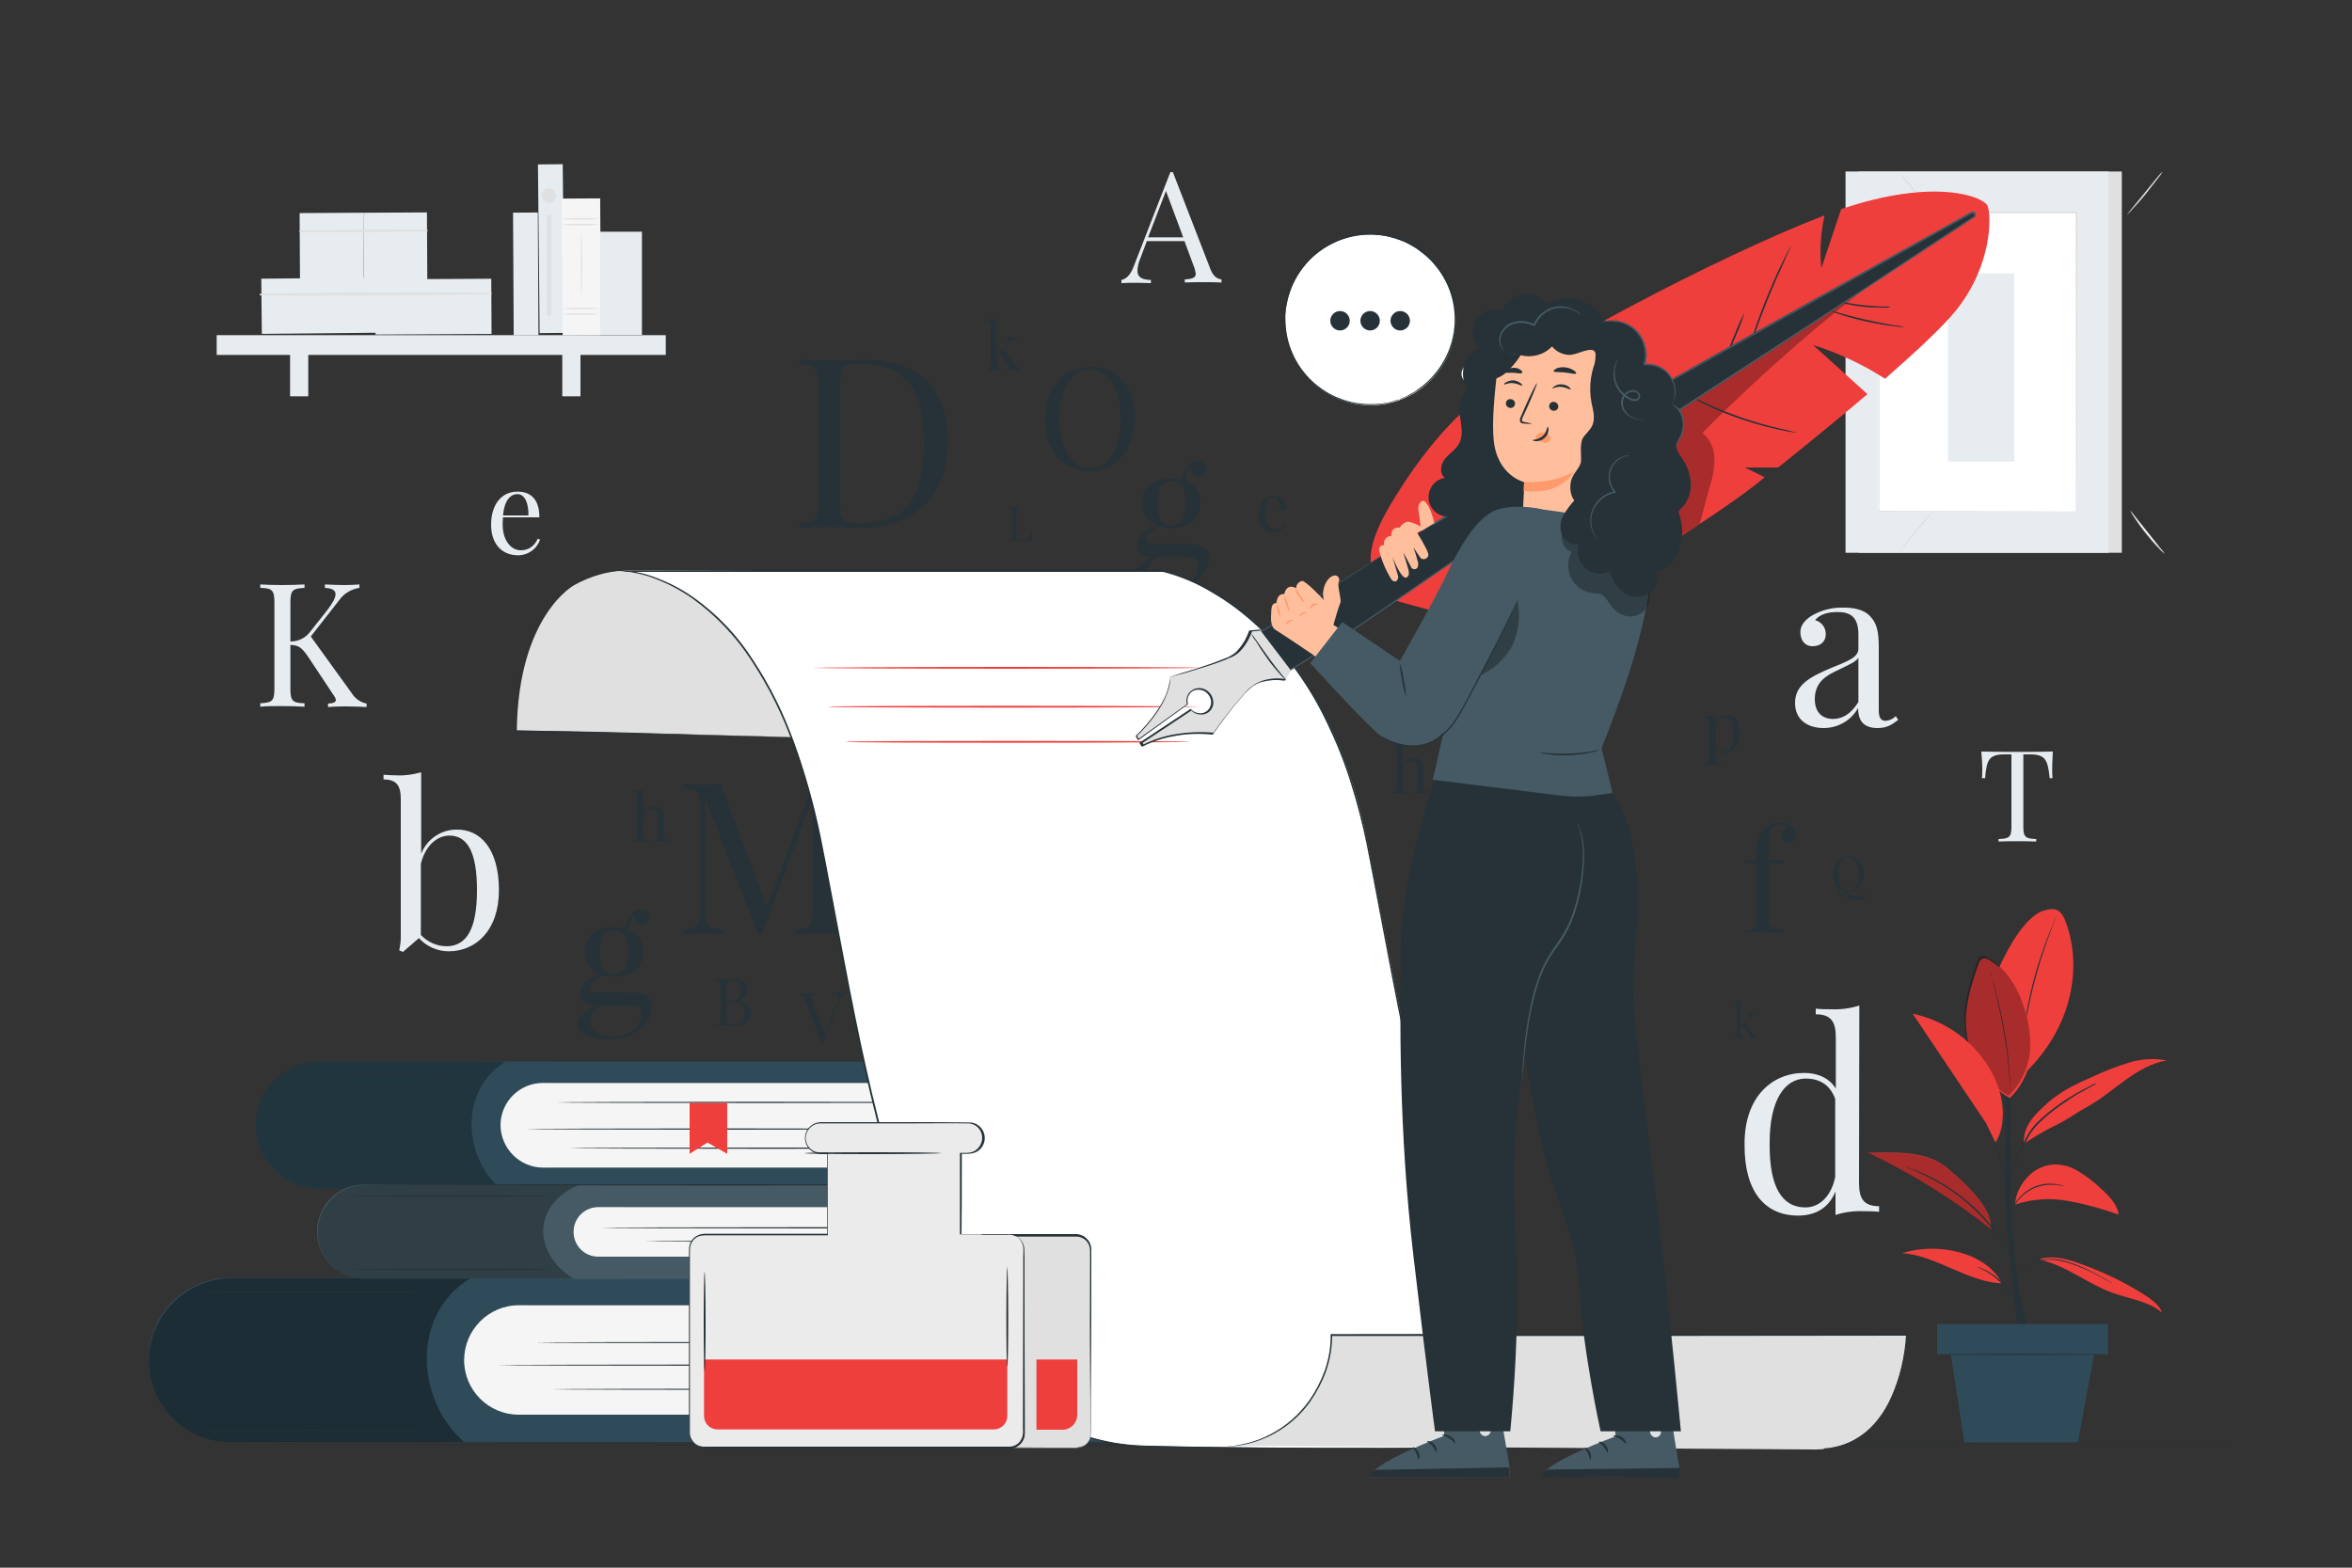 <?xml version="1.0" encoding="utf-8"?>
<!-- Generator: Adobe Illustrator 26.0.2, SVG Export Plug-In . SVG Version: 6.00 Build 0)  -->
<svg version="1.1" id="Layer_1" xmlns="http://www.w3.org/2000/svg" xmlns:xlink="http://www.w3.org/1999/xlink" x="0px" y="0px"
	 viewBox="0 0 750 500" style="enable-background:new 0 0 750 500;" xml:space="preserve">
<rect x="0" y="0" width="750" height="500" fill="#333333" stroke="none"/>
<style type="text/css">
	.st0{fill:#E7ECF1;}
	.st1{fill:#E0E0E0;}
	.st2{fill:#F5F5F5;}
	.st3{fill:#FFFFFF;}
	.st4{fill:#263238;}
	.st5{fill:#EF3F3D;}
	.st6{opacity:0.3;}
	.st7{fill:#2F4B59;}
	.st8{opacity:0.4;}
	.st9{fill:#455A64;}
	.st10{fill:#FFBF9D;}
	.st11{fill:#FF9A6C;}
	.st12{fill:#EBEBEB;}
</style>
<g id="freepik--background-complete--inject-10">
	<path class="st0" d="M172.2,172.1c-1,3-3.8,5-7,5c-5.4,0-8.6-3.9-8.6-9.7c0-6.5,3.3-10.6,8.4-10.6c4.4,0,7,2.6,7,8.2h-11.6
		c-0.1,0.8-0.1,1.6-0.1,2.4c0,5.1,2.8,8.1,5.7,8.1c2.2,0,4.2-0.9,5.5-3.7L172.2,172.1z M160.4,164.4h8.1c0.1-3.6-1-6.8-3.5-6.8
		C162.7,157.6,160.8,159.7,160.4,164.4z"/>
	<path class="st0" d="M654.4,244.9c0,1.3,0,2.5,0.1,3.3h-0.9c-0.6-5.6-1.2-7.6-6.2-7.6h-2.2v23.1c0,3.3,0.7,3.8,4.1,3.9v0.8
		c-1.4-0.1-3.8-0.1-6-0.1c-2.4,0-4.7,0-6,0.1v-0.8c3.4-0.1,4.1-0.6,4.1-3.9v-23.1h-2.2c-5.1,0-5.7,1.9-6.2,7.6H632
		c0.1-0.9,0.1-2,0.1-3.3c0-1-0.1-3.1-0.3-5.2c3.4,0.1,8.1,0.1,11.4,0.1s8,0,11.4-0.1C654.5,241.8,654.4,243.9,654.4,244.9z"/>
	
		<rect x="163.7" y="67.8" transform="matrix(1 -5.410494e-03 5.410494e-03 1 -0.47 0.908)" class="st0" width="7.9" height="39.1"/>
	
		<rect x="95.6" y="67.9" transform="matrix(1 -5.410494e-03 5.410494e-03 1 -0.424 0.573)" class="st0" width="20.3" height="21.6"/>
	
		<rect x="115.9" y="67.8" transform="matrix(1 -5.410494e-03 5.410494e-03 1 -0.424 0.683)" class="st0" width="20.3" height="21.6"/>
	<path class="st1" d="M95.6,74c13.5,0.1,27.1,0,40.6-0.2c0.1,0,0.2-0.1,0.2-0.3c0-0.1-0.1-0.2-0.2-0.2c-13.5-0.1-27.1,0-40.6,0.2
		c-0.1,0-0.2,0.1-0.1,0.2C95.4,73.9,95.5,74,95.6,74L95.6,74z"/>
	
		<rect x="83.4" y="88.7" transform="matrix(1 -9.999500e-03 9.999500e-03 1 -0.97 1.023)" class="st0" width="37" height="17.6"/>
	<rect x="119.7" y="89" transform="matrix(1 -5.410494e-03 5.410494e-03 1 -0.527 0.749)" class="st0" width="37" height="17.6"/>
	<path class="st1" d="M82.9,94.2c24.6,0.3,49.2,0,73.7-0.4c0.1,0,0.2-0.1,0.2-0.3c0-0.1-0.1-0.2-0.2-0.2
		c-24.6-0.1-49.2-0.1-73.7,0.4c-0.1,0-0.2,0.1-0.1,0.2C82.8,94.1,82.8,94.2,82.9,94.2z"/>
	<rect x="69.1" y="106.9" class="st0" width="143.2" height="6.3"/>
	<rect x="92.5" y="109.9" class="st0" width="5.8" height="16.5"/>
	<rect x="179.3" y="109.9" class="st0" width="5.8" height="16.5"/>
	
		<rect x="171.8" y="52.4" transform="matrix(1 -9.999500e-03 9.999500e-03 1 -0.784 1.761)" class="st0" width="7.9" height="53.8"/>
	
		<rect x="179.3" y="63.3" transform="matrix(1 -5.410494e-03 5.410494e-03 1 -0.457 1.004)" class="st2" width="12.2" height="43.6"/>
	<path class="st1" d="M191.3,71.6c-2,0.2-4.1,0.3-6.1,0.2c-2,0.1-4.1,0-6.1-0.2c2-0.2,4.1-0.3,6.1-0.2
		C187.2,71.3,189.3,71.4,191.3,71.6z"/>
	<path class="st1" d="M191.3,69.8c-2,0.2-4.1,0.3-6.1,0.2c-2,0.1-4.1,0-6.1-0.2c2-0.2,4.1-0.3,6.1-0.2
		C187.2,69.5,189.3,69.6,191.3,69.8z"/>
	<path class="st1" d="M191.3,100.2c-2,0.2-4.1,0.3-6.1,0.2c-2,0.1-4.1,0-6.1-0.2c2-0.2,4.1-0.3,6.1-0.2
		C187.2,99.9,189.3,100,191.3,100.2z"/>
	<path class="st1" d="M191.3,98.4c-2,0.2-4.1,0.3-6.1,0.2c-2,0.1-4.1,0-6.1-0.2c2-0.2,4.1-0.3,6.1-0.2
		C187.2,98.1,189.3,98.2,191.3,98.4z"/>
	<path class="st1" d="M185.4,94.4c-0.1,0-0.2-4.4-0.2-9.8s0.1-9.8,0.2-9.8s0.2,4.4,0.2,9.8S185.5,94.4,185.4,94.4z"/>
	<rect x="191.4" y="73.9" class="st0" width="13.3" height="32.9"/>
	<path class="st1" d="M177.3,62.4c0,1.2-1,2.3-2.2,2.3c-1.2,0-2.3-1-2.3-2.3c0-1.2,1-2.3,2.2-2.3c0,0,0,0,0,0
		C176.3,60.1,177.3,61.1,177.3,62.4z"/>
	<rect x="174.4" y="68.6" class="st1" width="1.4" height="32"/>
	<rect x="592.7" y="54.7" class="st1" width="83.9" height="121.6"/>
	<rect x="588.5" y="54.7" class="st0" width="83.9" height="121.6"/>
	<rect x="598.9" y="67.8" class="st3" width="63.1" height="95.3"/>
	<path class="st1" d="M662,163.1c0,0,0-0.2,0-0.5s0-0.8,0-1.4c0-1.2,0-3,0-5.2c0-4.6,0-11.2,0-19.6c0-16.8-0.1-40.6-0.1-68.6
		l0.2,0.2h-63l0,0l0.2-0.2c0,35.9,0,69.1,0,95.3l-0.2-0.2L645,163h12.7h3.3h1.2c0,0-0.4,0-1.1,0h-3.3l-12.6,0.1l-46,0.1h-0.2V163
		c0-26.2,0-59.3,0-95.3v-0.2h0.2h63h0.2v0.2c0,28.1-0.1,51.9-0.1,68.8c0,8.4,0,15-0.1,19.6c0,2.3,0,4,0,5.2v1.3
		C662,163,662,163.1,662,163.1z"/>
	<path class="st1" d="M689.6,54.7c-0.4,0.8-0.9,1.5-1.5,2.2c-1,1.3-2.4,3.1-3.9,5s-3.1,3.6-4.2,4.8c-0.6,0.7-1.2,1.3-1.8,1.9
		c0.5-0.7,1-1.4,1.6-2.1l4-4.9l4-4.9C688.4,55.9,689,55.3,689.6,54.7z"/>
	<path class="st3" d="M679.3,162.8c3.1,5,6.8,9.6,11,13.8"/>
	<path class="st1" d="M690.3,176.6c-0.7-0.5-1.3-1.1-1.9-1.7c-1.5-1.5-2.8-3.1-4.1-4.7c-1.3-1.6-2.5-3.3-3.7-5.1
		c-0.5-0.7-0.9-1.5-1.3-2.2c0.6,0.6,1.1,1.3,1.5,2.1c0.9,1.3,2.2,3.1,3.7,5s3,3.6,4,4.8C689.2,175.2,689.8,175.9,690.3,176.6z"/>
	<path class="st3" d="M605.5,176.2l11-13.6"/>
	<path class="st1" d="M616.5,162.6c-1.6,2.4-3.4,4.7-5.3,6.9c-1.8,2.3-3.7,4.5-5.7,6.6c1.6-2.4,3.4-4.7,5.3-6.9
		C612.6,167,614.5,164.7,616.5,162.6z"/>
	<path class="st1" d="M605.5,54.7c1.9,2,3.7,4.1,5.3,6.3c1.8,2.1,3.5,4.4,5,6.7c-1.9-2-3.7-4.2-5.3-6.4
		C608.7,59.2,607,57,605.5,54.7z"/>
	<rect x="621.2" y="87.2" class="st0" width="21.1" height="60"/>
	<path class="st0" d="M386,85.9c1,2.5,2.4,3.1,3.5,3.2v1c-1.4-0.1-3.5-0.1-5.3-0.1c-2.6,0-5,0-6.4,0.1v-1c2.4-0.1,3.5-0.5,3.5-1.8
		c-0.1-0.8-0.3-1.6-0.6-2.3l-3-8.1h-12l-2,5.3c-0.6,1.3-0.9,2.7-1,4.1c0,2.2,1.5,2.9,4.3,3v1c-1.9-0.1-4-0.1-5.7-0.1
		c-1.2,0-2.5,0-3.7,0.1v-1c1.3-0.3,2.8-1.3,3.9-4.3l11.7-30.1h0.8L386,85.9z M371.8,60.9l-5.7,14.8h11.2L371.8,60.9z"/>
	<path class="st0" d="M592.8,377.3c0,5,1.5,7.4,6.4,7.4v1.8c-1.8-0.2-3.5-0.2-5.2-0.2c-3-0.1-5.9,0.3-8.7,1.2v-7.5
		c-2,5-6.1,7.7-11.9,7.7c-10.5,0-17.2-7.5-17.1-22.7c-0.1-15.3,8.9-22.8,19-22.8c4,0,7.9,1.4,10.1,5v-16.3c0-5-1.5-7.4-6.4-7.4v-1.8
		c1.8,0.2,3.5,0.2,5.2,0.2c3,0.1,5.9-0.3,8.7-1.2L592.8,377.3z M585.2,375.4v-24.9c-1.6-4.5-5-6.5-9.4-6.5
		c-6.6,0-11.6,6.7-11.5,20.9c-0.1,13.6,3.9,20.2,11.4,20.2C580,385.1,583.9,381.8,585.2,375.4z"/>
	<path class="st0" d="M596.2,196.4c2.3,2.3,2.9,5,2.9,10.1v20c0,2.3,0.6,3.4,2.2,3.4c1.2-0.1,2.4-0.6,3.2-1.5l0.8,1.2
		c-2,1.5-3.5,2.6-6.6,2.6c-5,0-6.2-3-6.2-6.4c-2.2,4-6.4,6.4-11,6.4c-4.8,0-9.1-2.4-9.1-8s4.4-8.2,11.6-11.2c4.8-2,8.6-3.2,8.6-6.1
		v-4.5c0-6-2.9-7.2-6.7-7.2c-2.5,0-5.5,0.5-7.1,2.6c2,0.5,3.4,2.3,3.4,4.4c0,2.5-1.7,3.9-4.2,3.9s-3.9-1.9-3.9-4.5
		c0-2.1,1.4-3.8,3.4-5.1c3-1.8,6.5-2.8,10.1-2.7C591.6,193.7,594.6,194.7,596.2,196.4z M592.6,209.8c-0.8,1.2-2.3,1.9-6.9,4.1
		c-3.2,1.5-7,3.6-7,9.1c0,4.3,2.5,6.3,5.8,6.3c2.9,0,5.7-1.5,8.1-5.4L592.6,209.8z"/>
	<path class="st0" d="M159.1,283.9c0,12.9-7.4,19.5-16,19.5c-3.6,0-7.1-1.5-9.5-4.2l-5.1,4.4l-1.2-0.5c0.3-1.4,0.5-2.8,0.5-4.1
		v-44.1c0-4.3-1.3-6.3-5.5-6.3v-1.5c1.5,0.1,3,0.2,4.5,0.2c2.5,0.1,5.1-0.3,7.5-1v26c1.8-4.6,6.3-7.7,11.2-7.7
		C153.2,264.4,159.1,270.8,159.1,283.9z M152.1,283.9c0-11.6-2.8-17.4-8.8-17.4c-3.8,0-7.6,3-9.1,9v22.7c2.2,2.3,5.1,3.6,8.3,3.6
		C148.9,301.7,152.1,296.1,152.1,283.9L152.1,283.9z"/>
	<path class="st0" d="M112.1,221c1.1,1.8,2.8,3,4.8,3.4v1.1c-1.8-0.1-4.8-0.2-6.6-0.2c-1.3,0-3,0-5.7,0.2v-1.1
		c1.7-0.1,2.5-0.4,2.5-1.2c-0.1-0.5-0.3-0.9-0.6-1.3l-8.1-12.2c-2.2-3.3-3.2-3.9-5.8-4v13.9c0,4,0.7,4.6,4.5,4.7v1.1
		c-1.7-0.1-4.5-0.2-7-0.2c-2.9,0-5.5,0-7.1,0.2v-1.1c3.8-0.2,4.5-0.7,4.5-4.7v-27.4c0-4-0.7-4.6-4.5-4.7v-1.1
		c1.5,0.1,4.2,0.2,7.1,0.2c2.5,0,5.3-0.1,7-0.2v1.1c-3.8,0.2-4.5,0.7-4.5,4.7v12.4c2.5,0,4.8-1.1,6.3-3.1l5.3-6.7
		c1.8-2.3,2.8-4.1,2.8-5.3s-1.1-1.9-3.4-2v-1.1c2.1,0.1,4.4,0.2,6.3,0.2s3.6-0.1,4.7-0.2v1.1c-2.6,0.4-5,1.8-6.5,4l-9,11.5
		L112.1,221z"/>
</g>
<g id="freepik--Floor--inject-10">
	<path class="st4" d="M701.5,460.7c0,0,0.9,0,2.7,0h8.3v0.1L379.3,461L136,460.9l-73.7-0.1l-20,0H37h-1.8H37h5.2l20,0l73.7-0.2
		l243.4-0.1l333.1,0.2v0.1h-8.3C702.3,460.7,701.5,460.7,701.5,460.7z"/>
</g>
<g id="freepik--Plant--inject-10">
	<path class="st4" d="M643.9,426.5c0,0-4.9-33.7-4.5-53.4s0-41.7,0-41.7h2.3c0,0-1.5,39,0.1,62.5s6,32.6,6,32.6L643.9,426.5"/>
	<path class="st5" d="M658.5,293.5c-0.4-1.2-1.1-2.2-2.1-3c-1.4-0.9-3.3-0.5-4.9,0c-6.8,2.4-12.9,15.1-15.7,21.9l9.1,30.6
		C661.3,327.7,664.1,307.8,658.5,293.5z"/>
	<path class="st4" d="M655.9,291.7c0,0.1-0.1,0.3-0.1,0.4c-0.1,0.3-0.3,0.7-0.4,1.1c-0.4,1-1,2.4-1.6,4.1c-1.3,3.5-3,8.3-4.5,13.8
		s-2.6,10.5-3.2,14.2c-0.3,1.8-0.6,3.3-0.7,4.4c-0.1,0.5-0.1,0.9-0.2,1.2c0,0.1,0,0.3-0.1,0.4c0-0.1,0-0.3,0-0.4
		c0-0.3,0.1-0.7,0.1-1.2c0.1-1,0.3-2.5,0.6-4.4c0.8-4.8,1.8-9.5,3.1-14.2c1.3-4.7,2.9-9.3,4.7-13.8c0.7-1.7,1.3-3.1,1.7-4.1l0.5-1.1
		C655.7,291.9,655.8,291.8,655.9,291.7z"/>
	<path class="st5" d="M640.9,350.2c-8.5-4.7-13.5-13.5-14-23.2c-0.3-6.8,1.8-13.4,4.1-19.8c0.2-0.6,0.5-1.1,1-1.4
		c0.8-0.3,1.7-0.1,2.3,0.4c6.2,3.5,9.9,10.2,11.9,17c1.4,4.5,1.9,9.3,1.4,14C646.8,342.1,644.5,346.7,640.9,350.2"/>
	<path class="st4" d="M640.9,350.2c0-0.1,0-0.3,0-0.4c0-0.3,0-0.7,0-1.2c0-1,0-2.5-0.1-4.3c-0.2-4.7-0.8-9.4-1.6-14.1
		c-0.9-5.5-2.1-10.4-2.9-13.9c-0.4-1.7-0.8-3.1-1-4.2c-0.1-0.5-0.2-0.9-0.3-1.1c-0.1,0-0.2-0.1-0.2-0.2c0-0.1,0.1-0.2,0.2-0.2
		c0.1,0,0.2,0.1,0.2,0.2c0,0.1-0.1,0.1-0.2,0.2c0.1,0.3,0.2,0.7,0.3,1.1c0.3,1,0.7,2.4,1.1,4.2c0.9,3.5,2.1,8.4,3,13.9
		c0.8,4.7,1.3,9.4,1.5,14.1c0,1.8,0,3.3,0,4.3c0,0.5,0,0.9,0,1.2C640.9,350,640.9,350.1,640.9,350.2z"/>
	<g class="st6">
		<path d="M640.5,349.5c-8.5-4.7-13.5-13.5-14-23.2c-0.3-6.8,1.8-13.4,4.1-19.8c0.2-0.6,0.5-1.1,1-1.4c0.8-0.3,1.7-0.1,2.3,0.4
			c6.2,3.5,9.9,10.2,11.9,17c1.4,4.5,1.9,9.3,1.4,14C646.4,341.4,644.1,346,640.5,349.5"/>
	</g>
	<path class="st5" d="M650.5,401.8c8.4,1.8,15.2,7.7,23.3,10.6c5.3,1.9,11.4,2.6,15.7,6.3c-1-2.6-3.5-4.3-5.8-5.8
		c-6.6-4.2-13.7-7.5-21.1-10.1c-3.8-1.3-7.9-2.4-11.8-1.3"/>
	<path class="st5" d="M638.4,409.3c-10.5-0.2-21.5-9.1-31.9-9.6C617.3,396.2,633,399,638.4,409.3"/>
	<path class="st5" d="M642.5,384.2c5.4-1.8,11.2-2.2,16.8-1.2c5.6,1,11,2.5,16.3,4.4c-0.5-3.6-3.5-6.4-6.2-8.8c-2-1.9-4.2-3.5-6.6-5
		c-2.4-1.5-5.1-2.3-7.9-2.2c-3.4,0.2-6.5,1.8-8.7,4.4C644.1,378.1,642.8,381.1,642.5,384.2"/>
	<path class="st5" d="M621,372.6c-6.6-5.6-16.6-5.1-25.3-4.9c13.9,6.6,27.1,14.8,39.2,24.4C635.2,386,629.3,379.7,621,372.6z"/>
	<g class="st6">
		<path d="M621,372.7c-6.6-5.6-16.6-5.1-25.3-4.9c13.9,6.6,27.1,14.8,39.2,24.4C635.2,386.1,629.3,379.8,621,372.7z"/>
	</g>
	<path class="st5" d="M645.4,364.8c3.2-2.2,6.6-4.2,10.1-5.9c3.5-1.6,6.7-4.1,10.1-5.9c4.3-2.4,8.1-5.6,12.1-8.5s8.4-5.5,13.3-6.3
		c-4-0.7-8.2-0.5-12.1,0.7c-3.9,1.2-7.7,2.7-11.4,4.4c-5.2,2.3-10.4,4.7-14.6,8.5S645,359.2,645.4,364.8"/>
	<path class="st4" d="M673.6,409.3c-0.1,0-0.2-0.1-0.3-0.1l-0.9-0.5c-0.8-0.4-1.9-1-3.3-1.8c-0.7-0.4-1.5-0.8-2.3-1.2
		s-1.8-0.8-2.7-1.2c-2.1-0.9-4.2-1.7-6.5-2.2c-2.2-0.6-4.5-0.7-6.7-0.2c-1,0.2-1.9,0.5-2.8,0.9c-2,0.8-3.7,2-5.2,3.6
		c-0.6,0.6-0.9,1-0.9,1c0-0.1,0.1-0.2,0.2-0.3c0.2-0.3,0.4-0.6,0.6-0.8c0.8-1,1.8-1.8,2.9-2.5c0.7-0.5,1.5-0.9,2.3-1.2
		c0.9-0.4,1.9-0.7,2.9-0.9c2.3-0.5,4.6-0.5,6.9,0.1c2.2,0.6,4.4,1.3,6.5,2.3c1,0.4,1.9,0.9,2.7,1.3s1.6,0.8,2.3,1.2
		c1.4,0.8,2.5,1.4,3.3,1.9l0.9,0.5C673.5,409.2,673.6,409.3,673.6,409.3z"/>
	<path class="st4" d="M630.6,404.1c0.2,0,0.4,0.1,0.7,0.2c0.6,0.2,1.2,0.5,1.7,0.7c1.8,0.9,3.5,2.1,5,3.5c1.5,1.4,2.8,3.1,3.8,4.9
		c0.3,0.5,0.6,1.1,0.8,1.7c0.1,0.2,0.2,0.4,0.2,0.6c-0.1,0-0.5-0.9-1.3-2.2c-1.1-1.7-2.3-3.3-3.8-4.7c-1.5-1.4-3.1-2.6-4.9-3.6
		C631.4,404.5,630.5,404.2,630.6,404.1z"/>
	<path class="st4" d="M607.4,372.1c0.2,0,0.3,0.1,0.5,0.1l1.3,0.5l2,0.7c0.8,0.3,1.6,0.7,2.6,1.1c4.9,2.3,9.5,5.2,13.6,8.7
		c2.3,1.9,4.4,4,6.4,6.3c1.6,1.8,3.1,3.7,4.5,5.7c1.2,1.7,2.1,3.1,2.7,4.1c0.3,0.5,0.5,0.8,0.7,1.1c0.1,0.1,0.2,0.3,0.2,0.4
		c-0.1-0.1-0.2-0.2-0.3-0.4c-0.2-0.2-0.5-0.6-0.8-1.1c-0.7-1-1.6-2.3-2.8-4s-2.8-3.6-4.6-5.6c-2-2.2-4.1-4.3-6.3-6.2
		c-4.1-3.5-8.7-6.4-13.5-8.7c-0.9-0.4-1.8-0.9-2.5-1.2l-2-0.8l-1.2-0.5C607.6,372.2,607.5,372.1,607.4,372.1z"/>
	<path class="st4" d="M658.2,378.3c-0.3,0-0.6,0-0.8-0.1l-1-0.2c-0.4-0.1-0.8-0.1-1.3-0.1c-2.5-0.2-5,0.3-7.2,1.4
		c-1.2,0.6-2.3,1.5-3.3,2.4c-0.8,0.8-1.5,1.7-2.1,2.6c-0.5,0.9-1,1.8-1.4,2.8c0-0.3,0.1-0.6,0.2-0.8c0.3-0.7,0.6-1.4,1-2.1
		c0.6-1,1.3-1.9,2.1-2.7c1-1,2.1-1.9,3.3-2.5c2.3-1.2,4.8-1.7,7.4-1.4c0.4,0,0.9,0.1,1.3,0.2l1,0.2
		C657.7,378.1,657.9,378.2,658.2,378.3z"/>
	<path class="st4" d="M668.7,345.6c-0.1,0.1-0.3,0.2-0.4,0.2l-1.2,0.6c-1,0.5-2.5,1.4-4.3,2.4s-3.8,2.4-6.1,4
		c-2.4,1.7-4.7,3.6-6.8,5.7c-1.1,1.1-2,2.3-2.8,3.6c-0.7,1.3-1.3,2.6-2,3.8c-1.1,2.2-2.1,4.4-2.9,6.6c-0.6,1.5-1,3.1-1.4,4.7
		c-0.3,1.1-0.4,1.8-0.4,1.7c0-0.2,0-0.3,0-0.5c0-0.3,0.1-0.8,0.2-1.3c0.3-1.6,0.8-3.2,1.3-4.7c0.8-2.3,1.8-4.5,2.8-6.7
		c0.6-1.2,1.2-2.5,1.9-3.8c0.8-1.3,1.7-2.6,2.8-3.7c2.1-2.1,4.4-4,6.8-5.7c2.2-1.6,4.3-2.9,6.1-3.9s3.3-1.8,4.3-2.3l1.2-0.6
		C668.4,345.7,668.6,345.6,668.7,345.6z"/>
	<path class="st4" d="M639.3,377.3c-0.1-0.3-0.2-0.6-0.2-0.9c-0.1-0.6-0.3-1.5-0.5-2.4c-1-5.3-2.7-10.5-5-15.4l-1-2.2
		c-0.1-0.3-0.2-0.6-0.3-0.9c0.2,0.2,0.3,0.5,0.5,0.8c0.3,0.5,0.7,1.3,1.1,2.2c2.5,4.9,4.2,10.1,5,15.5c0.2,1,0.3,1.9,0.3,2.5
		C639.3,376.7,639.4,377,639.3,377.3z"/>
	<path class="st5" d="M638.6,353.5c-0.3-4-1.5-7.8-3.4-11.3c-5.2-9.7-14.5-16.6-25.3-18.9l23.4,34.9l3,6.2
		C638.4,361.1,638.8,357.4,638.6,353.5z"/>
	<rect x="617.7" y="422.3" class="st7" width="54.5" height="9.7"/>
	<polygon class="st7" points="621.8,430.1 626.4,460 662.6,460 668.1,430.1 	"/>
	<path class="st4" d="M672.2,432c0,0.1-12.3,0.2-27.5,0.2s-27.5-0.1-27.5-0.2s12.3-0.2,27.5-0.2S672.2,431.9,672.2,432z"/>
</g>
<g id="freepik--Books--inject-10">
	<path class="st7" d="M174.9,379.2h-73c-11.2,0-20.3-9.1-20.3-20.3c0,0,0,0,0,0l0,0c0-11.2,9.1-20.3,20.3-20.3c0,0,0,0,0,0h73
		L174.9,379.2z"/>
	<path class="st7" d="M154.7,338.6h162.8c1.6,0,2.9,1.3,2.9,2.9v0.9c0,1.6-1.3,2.9-2.9,2.9H154.7l0,0V338.6L154.7,338.6z"/>
	<path class="st7" d="M154.7,372.4h162.8c1.6,0,2.9,1.3,2.9,2.9v0.9c0,1.6-1.3,2.9-2.9,2.9H154.7l0,0V372.4L154.7,372.4z"/>
	<path class="st2" d="M315.5,372.4H173.2c-7.5,0-13.5-6.1-13.6-13.5c0,0,0,0,0,0l0,0c0-7.5,6.1-13.5,13.5-13.5c0,0,0,0,0,0h142.3
		C311.6,354,311.6,363.8,315.5,372.4z"/>
	<g class="st6">
		<path d="M159.6,379.2H102c-11.2,0-20.4-9.1-20.4-20.3c0,0,0,0,0-0.1l0,0c0-11.2,9.1-20.2,20.2-20.2h59.4
			C146.5,347.5,147.6,368.8,159.6,379.2z"/>
	</g>
	<path class="st4" d="M298.2,360.1c0,0.1-29.2,0.2-65.2,0.2s-65.2-0.1-65.2-0.2s29.2-0.2,65.2-0.2S298.2,360,298.2,360.1z"/>
	<path class="st4" d="M311.6,366.2c0,0.1-29.2,0.2-65.2,0.2s-65.2-0.1-65.2-0.2s29.2-0.2,65.2-0.2S311.6,366,311.6,366.2z"/>
	<path class="st4" d="M307.6,351.6c0,0.1-29.2,0.2-65.2,0.2s-65.2-0.1-65.2-0.2s29.2-0.2,65.2-0.2S307.6,351.5,307.6,351.6z"/>
	<path class="st4" d="M152.5,376.3c0,0.1-13.7,0.2-30.5,0.2s-30.5-0.1-30.5-0.2s13.7-0.2,30.5-0.2S152.5,376.2,152.5,376.3z"/>
	<path class="st4" d="M152.5,342c0,0.1-13.7,0.2-30.5,0.2s-30.5-0.1-30.5-0.2s13.7-0.2,30.5-0.2S152.5,341.8,152.5,342z"/>
	<path class="st7" d="M73.1,407.6h94.6l0,0v52.2l0,0H73.1c-14.1,0-25.6-11.5-25.6-25.6v-1C47.5,419.1,58.9,407.7,73.1,407.6
		C73.1,407.6,73.1,407.6,73.1,407.6z"/>
	<path class="st7" d="M141.6,407.6h210.5c1.6,0,2.9,1.3,2.9,2.9v2.8c0,1.6-1.3,2.9-2.9,2.9H141.6l0,0V407.6L141.6,407.6z"/>
	<path class="st7" d="M141.6,451.2h210.5c1.6,0,2.9,1.3,2.9,2.9v2.9c0,1.6-1.3,2.9-2.9,2.9H141.6l0,0V451.2L141.6,451.2z"/>
	<path class="st2" d="M348.6,451.2H165.4c-9.6,0-17.4-7.8-17.4-17.4l0,0c0-9.6,7.8-17.5,17.4-17.5l0,0h183.2
		C343.7,427.4,343.7,440.1,348.6,451.2z"/>
	<g class="st8">
		<path d="M148,459.9H73.3c-14.3,0-25.8-11.6-25.8-25.8c0,0,0,0,0,0l0,0c0-14.6,11.8-26.4,26.4-26.4H150
			C131.1,419.1,132.5,446.5,148,459.9z"/>
	</g>
	<path class="st4" d="M326.4,435.4c0,0.1-37.6,0.2-84,0.2s-84-0.1-84-0.2s37.6-0.2,84-0.2S326.4,435.2,326.4,435.4z"/>
	<path class="st4" d="M343.7,443.1c0,0.1-37.6,0.2-84,0.2s-84-0.1-84-0.2s37.6-0.2,84-0.2S343.7,443,343.7,443.1z"/>
	<path class="st4" d="M338.6,428.2c0,0.1-37.6,0.2-84,0.2s-84-0.1-84-0.2s37.6-0.2,84-0.2S338.6,428,338.6,428.2z"/>
	<path class="st4" d="M138.8,456.2c0,0.1-17.6,0.2-39.3,0.2s-39.3-0.1-39.3-0.2s17.6-0.2,39.3-0.2S138.8,456.1,138.8,456.2z"/>
	<path class="st4" d="M138.8,412c0,0.1-17.6,0.2-39.3,0.2s-39.3-0.1-39.3-0.2s17.6-0.2,39.3-0.2S138.8,411.8,138.8,412z"/>
	<path class="st9" d="M198.8,407.8h-82.7c-8.3,0-15-6.7-15-15l0,0c0-8.3,6.7-15,15-15h82.7V407.8z"/>
	<path class="st9" d="M177.7,377.9H348c1.7,0,3.1,1.4,3.1,3.1l0,0v0.9c0,1.7-1.4,3.1-3,3.1c0,0,0,0,0,0H177.7l0,0V377.9L177.7,377.9
		L177.7,377.9z"/>
	<path class="st9" d="M177.7,400.8H348c1.7,0,3.1,1.4,3.1,3.1l0,0v0.9c0,1.7-1.4,3.1-3.1,3.1l0,0H177.7l0,0V400.8L177.7,400.8z"/>
	<path class="st2" d="M345.9,400.8H190.8c-4.4,0-7.9-3.5-7.9-7.9l0,0l0,0c0-4.4,3.5-7.9,7.9-7.9c0,0,0,0,0,0h155.1
		C341.9,390.2,341.9,395.5,345.9,400.8z"/>
	<g class="st6">
		<path d="M182.9,407.8h-66.8c-8.2,0-14.8-6.6-14.8-14.8c0,0,0,0,0,0l0,0c0-8.3,6.8-15.1,15.1-15.1h68.2
			C169.1,384.5,170.3,400.2,182.9,407.8z"/>
	</g>
	<path class="st4" d="M327.8,391.6c0,0.1-30.6,0.2-68.2,0.2s-68.2-0.1-68.2-0.2s30.6-0.2,68.2-0.2S327.8,391.5,327.8,391.6z"/>
	<path class="st4" d="M341.9,395.9c0,0.1-30.5,0.2-68.2,0.2s-68.2-0.1-68.2-0.2s30.5-0.2,68.2-0.2S341.9,395.8,341.9,395.9z"/>
	<path class="st4" d="M175.4,404.9c0,0.1-14.3,0.2-31.9,0.2s-31.9-0.1-31.9-0.2s14.3-0.2,31.9-0.2S175.4,404.7,175.4,404.9z"/>
	<path class="st4" d="M175.4,381.4c0,0.1-14.3,0.2-31.9,0.2s-31.9-0.1-31.9-0.2s14.3-0.2,31.9-0.2S175.4,381.3,175.4,381.4z"/>
	<path class="st4" d="M349,377.9c0,0.1-52.5,0.2-117.2,0.2s-117.2-0.1-117.2-0.2s52.4-0.2,117.2-0.2S349,377.8,349,377.9z"/>
	<polygon class="st5" points="219.9,351.8 219.9,368 225.6,364.4 231.9,368 231.9,351.8 	"/>
</g>
<g id="freepik--Letters--inject-10">
	<path class="st4" d="M270.9,251.5c-4.6,0.2-5.5,0.9-5.5,5.8v33.4c0,4.9,0.9,5.6,5.5,5.8v1.4c-2.1-0.1-5.5-0.2-8.6-0.2
		c-3.5,0-6.7,0.1-8.6,0.2v-1.4c4.6-0.2,5.4-0.9,5.4-5.8v-36.1l-16.2,43.5h-1.1l-17-43.7V290c0,4.9,0.9,6.3,6.1,6.5v1.4
		c-1.6-0.1-4.6-0.2-6.9-0.2s-4.8,0.1-6.2,0.2v-1.3c4.6-0.2,5.5-1.5,5.5-6.5v-32.8c0-4.9-0.9-5.6-5.5-5.8v-1.4c1.5,0.1,4,0.2,6.2,0.2
		c2,0,4.3-0.1,5.8-0.2l14.8,39.1l14.5-38.9h3.2c3.1,0,6.5-0.1,8.6-0.2L270.9,251.5z"/>
	<path class="st4" d="M202.1,316.6c3.1,0,5.8,1.1,5.8,4.6c0,4.4-4.3,10.2-13.9,10.2c-5,0-10-1.5-10-4.6c0-2.4,3.1-4.6,6.2-6.1H190
		c-1.8,0-5-0.5-5-3.8c0-2.1,1.5-4.1,6.2-6.3c-2.8-1.1-4.6-3.4-4.6-7.1c0-5.5,3.9-7.8,9.2-7.8c1.2,0,2.4,0.1,3.5,0.4
		c0.2-1.6,0.8-3.1,1.8-4.4c0.8-1.1,2.1-1.7,3.4-1.6c1.3-0.1,2.5,0.9,2.6,2.2c0,0.1,0,0.2,0,0.4c0,1.3-1,2.3-2.3,2.4c0,0-0.1,0-0.1,0
		c-1.8,0-2.3-1.2-2.6-3.1c-0.6,0.7-1.1,1.5-1.3,2.4c-0.2,0.7-0.4,1.4-0.5,2.1c3,1,5,3.9,4.8,7.1c0,5.5-4,7.9-9.2,7.9
		c-1.2,0-2.5-0.1-3.7-0.5c-2.2,1.2-4.2,2.4-4.2,3.9c0,1.1,0.7,1.6,2.4,1.6L202.1,316.6z M204.5,323.6c0-1.8-0.8-2.8-3.8-2.8h-9.2
		c-2,0.9-3.2,2.8-3.4,5c0,3.4,3.9,4.8,7.3,4.8C199.5,330.6,204.5,328.4,204.5,323.6L204.5,323.6z M191.3,303.7c0,5.3,1.7,7,4.5,7
		s4.5-1.6,4.5-7s-1.8-7-4.5-7S191.3,298.4,191.3,303.7z"/>
	<path class="st4" d="M554.8,233.7c0,3.2-1.5,6.5-5.1,6.5c-1,0-2-0.4-2.6-1.2v2.8c0,1.3,0.8,1.6,2.1,1.6v0.5c-0.7,0-1.9-0.1-3.2-0.1
		c-0.9,0-1.9,0.1-2.4,0.1v-0.5c1.1,0,1.5-0.3,1.5-1.4v-11.2c0-1.3-0.4-1.9-1.7-1.9v-0.5c0.5,0,0.9,0.1,1.4,0.1
		c0.8,0,1.6-0.1,2.3-0.3v2.3c0.6-1.5,2-2.4,3.5-2.4C553.1,228.2,554.8,230.1,554.8,233.7z M552.7,234c0-3.5-0.9-5.1-2.6-5.1
		c-1.3,0-2.5,0.9-2.9,2.8v6.6c0.4,0.9,1.4,1.5,2.3,1.4C552,239.7,552.7,237.1,552.7,234L552.7,234z"/>
	<path class="st4" d="M571.5,263.5c0.9,0.7,1.4,1.7,1.4,2.8c0.1,1.3-0.9,2.3-2.2,2.4c-0.1,0-0.1,0-0.2,0c-1.3,0.1-2.4-0.9-2.5-2.2
		c0-0.1,0-0.1,0-0.2c0-1.1,0.8-2.1,1.9-2.3c-0.2-0.5-0.9-1-2.2-1c-1.2,0-2.4,0.6-2.9,1.7c-0.7,1.2-0.8,3.4-0.8,8.6v1.2h4.8v0.9h-4.8
		V293c0,2.9,1.8,3.7,4.8,3.7v0.9c-1.4,0-4.1-0.2-6.9-0.2c-2.1,0-4.3,0.1-5.3,0.2v-0.9c2.5,0,3.4-0.7,3.4-3.2v-18.1h-3.6v-0.9h3.6
		c0-5.3,0.6-7.8,2.3-9.8c1.4-1.5,3.3-2.3,5.3-2.3C569,262.3,570.3,262.7,571.5,263.5z"/>
	<path class="st4" d="M269.6,316.7v0.5c-0.6,0.1-1.3,0.6-1.8,2l-5.3,13.7h-0.4l-5.5-14.2c-0.5-1.1-1.1-1.4-1.6-1.5v-0.5
		c0.6,0,1.6,0.1,2.4,0.1c1.2,0,2.3,0,2.9-0.1v0.5c-1.1,0-1.6,0.2-1.6,0.8c0,0.4,0.1,0.7,0.3,1.1l4.1,10.9l3.7-9.6
		c0.3-0.6,0.4-1.2,0.5-1.9c0-1-0.7-1.3-2-1.4v-0.5c0.9,0,1.8,0.1,2.6,0.1C268.5,316.8,269.1,316.8,269.6,316.7z"/>
	<path class="st4" d="M235.1,319.3c3.4,0.5,4.3,2.1,4.3,3.8c0,2.4-1.9,4.1-5.1,4.1c-0.6,0-1.9-0.1-3.6-0.1c-1,0-2,0-2.6,0.1v-0.4
		c1.4-0.1,1.7-0.3,1.7-1.8v-10.5c0-1.5-0.3-1.8-1.7-1.8v-0.4c0.6,0,1.6,0.1,2.6,0.1c1.3,0,2.7,0,3.2,0c3,0,4.5,1.4,4.5,3.3
		C238.3,317.1,237.4,318.5,235.1,319.3L235.1,319.3z M231.7,314.4v4.8h1.4c2.5,0,3.1-1.6,3.1-3.5c0-2.1-0.9-3.1-3-3.1
		C232,312.6,231.7,313,231.7,314.4L231.7,314.4z M237.3,323c0-2.1-1.1-3.4-3.8-3.4h-1.8v5.4c0,1.5,0.3,1.8,1.6,1.8
		C236.1,326.7,237.3,325.4,237.3,323L237.3,323z"/>
	<path class="st4" d="M447.3,244.3c0.5-1.6,2-2.6,3.6-2.5c0.8-0.1,1.6,0.2,2.2,0.8c0.6,0.8,0.9,1.8,0.8,2.8v5.6
		c0,1.2,0.4,1.5,1.6,1.5v0.5c-0.5,0-1.6-0.1-2.5-0.1s-1.9,0.1-2.4,0.1v-0.4c1,0,1.4-0.3,1.4-1.5v-6.1c0-1.3-0.2-2.4-1.7-2.4
		c-1.7,0-3,1.6-3,3.8v4.7c0,1.2,0.4,1.5,1.4,1.5v0.5c-0.4,0-1.4-0.1-2.4-0.1s-2.1,0.1-2.5,0.1v-0.4c1.2,0,1.6-0.3,1.6-1.5v-12
		c0-1.3-0.4-1.9-1.6-1.9v-0.4c0.4,0,0.9,0.1,1.3,0.1c0.7,0,1.5-0.1,2.2-0.3L447.3,244.3z"/>
	<path class="st4" d="M205.2,259.8c0.5-1.6,2-2.6,3.6-2.5c0.8-0.1,1.6,0.2,2.2,0.8c0.6,0.8,0.9,1.8,0.7,2.8v5.6
		c0,1.2,0.4,1.5,1.6,1.5v0.4c-0.5,0-1.6-0.1-2.5-0.1s-1.9,0.1-2.4,0.1V268c1,0,1.4-0.4,1.4-1.5v-6.1c0-1.3-0.2-2.4-1.7-2.4
		c-1.7,0-3,1.6-3,3.8v4.7c0,1.2,0.4,1.5,1.4,1.5v0.4c-0.4,0-1.4-0.1-2.4-0.1s-2,0.1-2.5,0.1V268c1.2,0,1.6-0.4,1.6-1.5v-12.1
		c0-1.3-0.4-1.9-1.6-1.9v-0.4c0.4,0,0.9,0.1,1.3,0.1c0.7,0,1.5-0.1,2.2-0.3L205.2,259.8z"/>
	<path class="st4" d="M559.5,330.1c0.3,0.5,0.6,0.8,1.1,0.8v0.3c-0.2,0-0.8-0.1-1.2-0.1c-0.7,0-1.4,0-1.7,0.1v-0.3
		c0.3,0,0.5-0.1,0.5-0.3c0-0.1,0-0.2-0.1-0.2l-1.8-2.6c-0.2-0.4-0.7-0.7-1.2-0.7v2.7c0,0.9,0.3,1.1,1,1.1v0.3
		c-0.3,0-1.1-0.1-1.7-0.1s-1.5,0-1.9,0.1v-0.3c0.8,0,1.2-0.2,1.2-1.1V321c0-0.9-0.3-1.4-1.2-1.4v-0.3c0.3,0,0.7,0,1,0
		c0.5,0,1.1-0.1,1.6-0.2v7.6c0.5,0,1-0.3,1.3-0.6l1.1-1.2c0.3-0.2,0.4-0.5,0.5-0.9c0-0.4-0.5-0.5-1.1-0.5v-0.3
		c0.5,0,1.3,0.1,1.7,0.1s1,0,1.3-0.1v0.3c-0.5,0.1-1,0.3-1.4,0.7l-1.9,2L559.5,330.1z"/>
	<path class="st4" d="M595.5,284.6c-0.2,0.7-0.5,1.3-1,1.8c-0.6,0.5-1.3,0.7-2.1,0.7c-1.6,0-3-1-4.9-1.6l-0.4-0.1
		c-0.4,0.1-0.8,0.2-1.3,0.2c-0.4,0-0.7-0.1-0.7-0.3s0.3-0.3,0.8-0.3c0.4,0,0.8,0,1.2,0.1c0.6-0.2,1.2-0.4,1.7-0.7
		c-2.6-0.2-4.3-2.3-4.3-5.5c0-3.4,2-5.8,4.9-5.8s4.9,2,4.9,5.6c0,3.2-1.8,5.5-4.4,5.7l0,0c-0.8,0.2-1.5,0.4-2.3,0.8
		c1.6,0.4,3.2,0.6,4.9,0.7c1.5,0,2.3-0.4,2.7-1.3L595.5,284.6z M589.5,284.1c2,0,3.3-2.2,3.3-5.4s-1.5-5.4-3.4-5.4s-3.3,2.2-3.3,5.4
		S587.6,284.1,589.5,284.1L589.5,284.1z"/>
	<path class="st4" d="M379.7,173.5c3.1,0,5.8,1.1,5.8,4.6c0,4.4-4.3,10.2-13.9,10.2c-5,0-10-1.5-10-4.6c0-2.4,3.1-4.6,6.2-6.1h-0.2
		c-1.8,0-5-0.5-5-3.8c0-2.1,1.5-4.1,6.2-6.3c-2.8-1.1-4.6-3.4-4.6-7.1c0-5.5,4-7.8,9.2-7.8c1.2,0,2.4,0.1,3.5,0.4
		c0.2-1.6,0.8-3.1,1.8-4.4c0.8-1.1,2.1-1.7,3.4-1.6c1.3-0.1,2.5,0.9,2.6,2.2c0,0.1,0,0.2,0,0.4c0,1.3-1,2.3-2.3,2.4c0,0-0.1,0-0.1,0
		c-1.8,0-2.3-1.2-2.6-3.1c-0.6,0.7-1.1,1.5-1.3,2.4c-0.2,0.7-0.4,1.4-0.5,2.1c3,1,5,3.9,4.8,7.1c0,5.4-4,7.9-9.2,7.9
		c-1.2,0-2.5-0.1-3.7-0.5c-2.2,1.2-4.2,2.4-4.2,3.9c0,1.1,0.7,1.6,2.4,1.6L379.7,173.5z M382.1,180.4c0-1.8-0.8-2.8-3.8-2.8h-9.2
		c-2,0.9-3.2,2.8-3.4,5c0,3.4,3.9,4.8,7.2,4.8C377.1,187.4,382.1,185.2,382.1,180.4L382.1,180.4z M369,160.5c0,5.3,1.8,7,4.5,7
		s4.5-1.6,4.5-7s-1.7-7-4.5-7S369,155.2,369,160.5z"/>
	<path class="st4" d="M302.2,140.9c0,16.5-10,27.4-27.4,27.4c-2.3,0-7.4-0.2-10.6-0.2c-3.6,0-7.3,0.1-9.4,0.2v-1.5
		c5.1-0.2,6.1-1,6.1-6.5v-37.6c0-5.5-1-6.3-6.1-6.5v-1.5c1.7,0.1,4.6,0.3,7.4,0.3c0.6,0,1.2,0,1.9,0c3.5-0.1,8.5-0.2,11.4-0.2
		C293.5,114.7,302.2,124,302.2,140.9z M267.9,122.5v37.9c0,5.3,1,6.5,5.7,6.5c16.5,0,21-9.2,21-25.7c0-17-5.4-25.2-21-25.2
		C268.9,116,267.9,117.3,267.9,122.5z"/>
	<path class="st4" d="M325.3,162.2c-1,0-1.2,0.2-1.2,1.3v7.4c0,1.1,0.2,1.2,1.2,1.2h1.1c1.9,0,2.2-0.7,2.4-2.8h0.3
		c0,0.3,0,0.7,0,1.2s0,1.1,0.1,1.9c-1,0-2.4,0-3.4,0s-2.9,0-4.3,0v-0.3c1,0,1.2-0.2,1.2-1.3v-7.4c0-1.1-0.2-1.2-1.2-1.3v-0.3
		c0.4,0,1.1,0,1.9,0s1.4,0,1.9,0V162.2z"/>
	<path class="st4" d="M361.9,133.3c0,10.1-6,16.9-14.3,16.9c-8.6,0-14.3-6-14.3-16.3c0-10.1,5.9-16.9,14.3-16.9
		C356.2,117,361.9,123,361.9,133.3z M337.8,133.7c0,9.6,4.4,15.7,10,15.7c5.9,0,9.6-6.5,9.6-15.9c0-9.6-4.4-15.7-10-15.7
		C341.6,117.8,337.8,124.3,337.8,133.7z"/>
	<path class="st4" d="M410.2,166.9c-0.6,1.7-2.2,2.8-4,2.8c-3.1,0-4.9-2.2-4.9-5.5c0-3.7,1.9-6,4.8-6c2.5,0,4,1.5,4,4.6h-6.6
		c-0.1,0.4-0.1,0.9-0.1,1.4c0,2.9,1.6,4.6,3.2,4.6c1.4,0,2.6-0.8,3.1-2.1L410.2,166.9z M403.5,162.5h4.6c0.1-2.1-0.6-3.9-2-3.9
		C404.8,158.6,403.7,159.8,403.5,162.5L403.5,162.5z"/>
	<path class="st4" d="M324,116.7c0.5,0.7,0.9,1,1.5,1.1v0.4c-0.3,0-1.1-0.1-1.7-0.1c-0.9,0-1.9,0.1-2.4,0.1v-0.4
		c0.4,0,0.6-0.2,0.6-0.4c0-0.1,0-0.2-0.1-0.3l-2.4-3.6c-0.3-0.6-0.9-0.9-1.6-0.9v3.7c0,1.2,0.4,1.5,1.4,1.5v0.4
		c-0.5,0-1.5-0.1-2.4-0.1s-2.1,0.1-2.6,0.1v-0.4c1.2,0,1.6-0.3,1.6-1.5v-12.1c0-1.3-0.4-1.9-1.6-1.9v-0.4c0.4,0,0.9,0.1,1.3,0.1
		c0.7,0,1.5-0.1,2.2-0.3v10.5c0.7-0.1,1.3-0.4,1.8-0.9l1.6-1.6c0.4-0.3,0.6-0.7,0.7-1.2c0-0.5-0.7-0.7-1.6-0.7v-0.4
		c0.7,0,1.8,0.1,2.4,0.1s1.4,0,1.8-0.1v0.4c-0.7,0.1-1.4,0.4-1.9,1l-2.6,2.7L324,116.7z"/>
</g>
<g id="freepik--Paper--inject-10">
	<path class="st1" d="M164.8,232.9l90.8,2.3c0,0-29.5-71.9-72.5-48.6C183.1,186.6,165.3,196.2,164.8,232.9z"/>
	<path class="st3" d="M196.8,181.9c0,0,47.2-2.5,64.9,86.1c15.4,77.2,27.9,191.7,104,193.2s143.5,0,143.5,0h30.7
		c-76.1-1.5-88.3-116.1-104-193.2S371,181.9,371,181.9H196.8"/>
	<path class="st4" d="M196.8,181.9h3h8.9l34.5-0.1l127.8-0.1l0,0c5.6,1.4,11,3.7,16,6.7c5.2,3.1,10,6.7,14.4,10.9
		c9.2,8.9,16.8,19.3,22.2,30.9c2.9,6,5.4,12.3,7.4,18.7c2.1,6.6,3.8,13.3,5.2,20.1c2.8,13.7,5.3,27.9,8.1,42.4s5.9,29.3,9.6,44.3
		c3.7,15.3,8.5,30.4,14.5,45c3.1,7.5,6.8,14.7,10.9,21.7c4.2,7.1,9.3,13.6,15.1,19.4c5.9,5.9,12.9,10.7,20.6,14
		c7.8,3.3,16.2,5.1,24.7,5.2v0.5H511c-3.3,0-6.5,0.1-9.8,0.1c-13.2,0.2-26.6,0.4-40.1,0.4c-27.4,0.2-54.4,0-80.9-0.3l-9.9-0.2
		c-3.3-0.1-6.6-0.1-9.9-0.4c-3.3-0.3-6.5-0.8-9.7-1.6c-3.2-0.7-6.3-1.7-9.3-3c-3-1.2-5.9-2.7-8.6-4.4c-2.8-1.7-5.4-3.5-7.9-5.6
		c-2.5-2-4.8-4.2-7-6.5c-2.2-2.3-4.3-4.7-6.2-7.2c-7.7-10-13.5-21.2-18.2-32.5c-4.6-11.2-8.4-22.7-11.6-34.3
		c-6.3-23-10.6-45.6-14.7-67.3s-7.3-42.8-14.4-61.6c-3.3-9.2-7.7-18.1-13.1-26.3c-5-7.8-11.5-14.6-19-20c-3.6-2.5-7.5-4.6-11.7-6.2
		c-2-0.8-4.1-1.4-6.2-1.8c-2.1-0.5-4.2-0.7-6.3-0.7c-4.1,0.4-8.1,1.5-11.7,3.4c-3.5,1.9-6.6,4.4-9.1,7.4c-2.4,2.9-4.4,6.2-5.9,9.7
		c-1.5,3.3-2.6,6.8-3.4,10.4c-0.8,3.4-1.3,6.9-1.6,10.3c-0.3,3.3-0.4,6.6-0.3,9.9l-0.1-0.1c14.1,0,26.7,0.3,37.6,0.6l27.6,0.8
		l22.8,0.6c0,0-0.5,0-1.5,0l-4.3-0.1l-17-0.4L202,234c-10.9-0.3-23.5-0.5-37.6-0.5h-0.1v-0.1c-0.1-3.3,0-6.7,0.3-10
		c0.3-3.5,0.9-6.9,1.6-10.3c0.8-3.6,2-7.1,3.4-10.5c1.5-3.5,3.5-6.8,6-9.8c2.6-3.1,5.7-5.6,9.2-7.5c3.7-1.9,7.7-3.1,11.9-3.5
		c2.1,0,4.3,0.2,6.4,0.7c2.1,0.4,4.2,1,6.2,1.8c4.2,1.6,8.1,3.6,11.8,6.2c7.6,5.4,14.1,12.2,19.1,20.1c5.4,8.2,9.8,17.1,13.1,26.4
		c3.5,9.7,6.3,19.7,8.4,29.9c2.1,10.4,4,21,6.1,31.9c4.1,21.7,8.4,44.3,14.7,67.2c3.1,11.6,7,23.1,11.5,34.2
		c4.8,11.3,10.5,22.4,18.2,32.4c1.9,2.5,4,4.9,6.1,7.2c2.2,2.3,4.5,4.5,7,6.5c2.5,2,5.1,3.9,7.8,5.5c2.7,1.7,5.6,3.1,8.6,4.4
		c3,1.3,6.1,2.3,9.2,3c3.2,0.8,6.4,1.3,9.6,1.6c3.2,0.3,6.5,0.3,9.8,0.4l9.9,0.2c26.4,0.4,53.4,0.5,80.9,0.3
		c13.5-0.1,26.9-0.2,40-0.4c3.3,0,6.6-0.2,9.8-0.1h28.9v0.5c-8.6-0.1-17-1.9-24.9-5.2c-7.7-3.4-14.8-8.2-20.7-14.2
		c-5.8-5.9-10.9-12.4-15.2-19.5c-4.2-7-7.8-14.2-11-21.8c-5.9-14.6-10.8-29.7-14.5-45c-3.8-15-6.8-29.8-9.6-44.3s-5.4-28.7-8.1-42.4
		c-1.4-6.8-3.1-13.4-5.2-20c-2-6.4-4.5-12.6-7.4-18.6c-5.4-11.5-12.9-22-22.1-30.8c-4.4-4.1-9.2-7.8-14.4-10.8
		c-4.9-3-10.3-5.3-15.8-6.7l0,0H243.2h-34.5h-8.9L196.8,181.9z"/>
	<path class="st1" d="M424.6,425.9c0.3,18.1-13.4,33.5-31.4,35.2l185.6,1.2c27.8,0,29.2-36.5,29.2-36.5H424.6z"/>
	<path class="st4" d="M581.1,462.4l0.9-0.1c0.9-0.1,1.7-0.2,2.5-0.4c3.2-0.6,6.3-1.9,9-3.9c4.2-3.1,7.4-7.3,9.5-12.2
		c2.8-6.3,4.4-13.1,4.8-20l0.2,0.2l-93.8,0.1h-89.6l0.2-0.2c0,4-0.7,7.9-2,11.6c-1.2,3.3-2.9,6.5-4.9,9.4
		c-5.4,7.7-13.8,12.8-23.1,14.2c-1.2,0.2-2.5,0.3-3.8,0.3l1-0.1c0.6,0,1.6-0.1,2.8-0.4c3.5-0.6,7-1.7,10.2-3.4
		c5.1-2.6,9.4-6.4,12.6-11c2-2.9,3.6-6,4.8-9.3c1.3-3.7,2-7.6,1.9-11.5v-0.2h0.2l89.6-0.1H608h0.2v0.2c-0.2,3.7-0.8,7.3-1.7,10.8
		c-0.8,3.2-1.8,6.3-3.2,9.2c-2.1,4.9-5.4,9.1-9.7,12.2c-2.7,1.9-5.8,3.2-9.1,3.8c-0.8,0.2-1.7,0.3-2.6,0.3
		C581.4,462.4,581.1,462.4,581.1,462.4z"/>
	<path class="st5" d="M382.8,213c0,0.1-27.7,0.3-61.9,0.3S259,213.1,259,213s27.7-0.3,61.9-0.3S382.8,212.8,382.8,213z"/>
	<path class="st5" d="M382.8,225.4c0,0.1-26.6,0.3-59.4,0.3s-59.4-0.1-59.4-0.3s26.6-0.3,59.4-0.3S382.8,225.3,382.8,225.4z"/>
	<path class="st5" d="M379.7,236.6c0,0.1-24.6,0.3-55.1,0.3s-55.1-0.1-55.1-0.3s24.6-0.3,55.1-0.3S379.7,236.4,379.7,236.6z"/>
</g>
<g id="freepik--speech-bubble--inject-10">
	
		<ellipse transform="matrix(0.995 -0.103 0.103 0.995 -8.191 45.758)" class="st3" cx="436.9" cy="101.8" rx="27.2" ry="27.2"/>
	<path class="st4" d="M446.2,127.4c-0.1,0.1-0.3,0.1-0.4,0.2l-1.2,0.4l-0.9,0.3c-0.3,0.1-0.7,0.2-1.1,0.2c-0.9,0.2-1.9,0.4-2.9,0.5
		c-2.6,0.3-5.3,0.2-7.9-0.3c-3.5-0.6-6.7-1.9-9.7-3.8c-3.6-2.3-6.6-5.4-8.8-9.1c-2.5-4.2-3.8-9.1-3.8-14c0-1.3,0.1-2.6,0.2-3.9
		c0.1-0.7,0.2-1.3,0.4-2c0.1-0.7,0.3-1.3,0.5-2c0.4-1.3,0.9-2.5,1.5-3.7c0.6-1.2,1.3-2.5,2-3.6c1.6-2.4,3.5-4.5,5.8-6.3
		c4.6-3.7,10.4-5.8,16.3-5.9c2.9-0.1,5.7,0.3,8.5,1.1c1.3,0.4,2.6,0.9,3.9,1.4c1.2,0.6,2.4,1.3,3.6,2c0.6,0.4,1.1,0.7,1.6,1.2
		c0.5,0.4,1,0.8,1.5,1.3c1,0.9,1.9,1.8,2.7,2.8c6,7.2,7.9,16.9,5.1,25.8c-1.1,3.4-2.8,6.5-5,9.2c-1.7,2-3.6,3.8-5.9,5.3
		c-0.8,0.5-1.6,1-2.5,1.5c-0.4,0.2-0.7,0.4-1,0.5l-0.9,0.4l-1.2,0.5C446.4,127.4,446.3,127.4,446.2,127.4l0.4-0.2l1.2-0.5l0.9-0.4
		c0.3-0.2,0.6-0.4,1-0.6c0.8-0.4,1.7-0.9,2.4-1.5c2.2-1.5,4.1-3.3,5.7-5.3c8.2-10.1,8.1-24.5-0.3-34.4c-0.8-1-1.7-1.9-2.7-2.8
		c-0.5-0.4-1-0.8-1.5-1.2c-0.5-0.4-1.1-0.8-1.6-1.2c-1.1-0.7-2.3-1.4-3.5-2c-1.2-0.5-2.5-1-3.8-1.4c-2.7-0.8-5.5-1.2-8.3-1.1
		c-5.8,0.1-11.4,2.2-16,5.8c-2.2,1.7-4.1,3.8-5.7,6.2c-0.7,1.1-1.4,2.3-2,3.6c-0.6,1.2-1,2.5-1.4,3.8c-0.2,0.6-0.4,1.3-0.5,1.9
		c-0.1,0.7-0.3,1.3-0.4,1.9c-0.2,1.3-0.3,2.6-0.2,3.8c0,13,9.2,24.1,21.9,26.6c2.6,0.5,5.2,0.6,7.8,0.4c1-0.1,1.9-0.2,2.8-0.4
		c0.4-0.1,0.8-0.1,1.1-0.2l0.9-0.3l1.2-0.4L446.2,127.4z"/>
	<path class="st4" d="M430.4,102.3c0,1.7-1.4,3.1-3.1,3.1c-1.7,0-3.1-1.4-3.1-3.1s1.4-3.1,3.1-3.1l0,0
		C429,99.2,430.4,100.6,430.4,102.3z"/>
	<path class="st4" d="M440,102.3c0,1.7-1.4,3.1-3.1,3.1c-1.7,0-3.1-1.4-3.1-3.1s1.4-3.1,3.1-3.1l0,0C438.6,99.2,440,100.6,440,102.3
		z"/>
	<path class="st4" d="M449.6,102.3c0,1.7-1.4,3.1-3.1,3.1c-1.7,0-3.1-1.4-3.1-3.1s1.4-3.1,3.1-3.1l0,0
		C448.2,99.2,449.6,100.6,449.6,102.3z"/>
	<circle class="st3" cx="469.2" cy="119.2" r="3.5"/>
	<path class="st4" d="M472.7,119.2c0,0,0-0.3-0.2-0.8c-0.2-0.7-0.7-1.3-1.3-1.8c-1.4-1.1-3.5-0.8-4.5,0.7c-1.1,1.4-0.8,3.5,0.7,4.5
		c1.1,0.8,2.7,0.8,3.8,0c0.6-0.4,1.1-1.1,1.3-1.8C472.6,119.5,472.6,119.2,472.7,119.2c0.1,0.3,0.1,0.6,0,0.9
		c-0.2,0.8-0.6,1.5-1.2,2c-1,0.8-2.3,1-3.5,0.6c-1.9-0.7-2.9-2.8-2.2-4.7c0.4-1,1.2-1.9,2.2-2.2c1.2-0.4,2.5-0.2,3.5,0.6
		c0.6,0.5,1.1,1.2,1.2,2C472.8,118.6,472.8,118.9,472.7,119.2z"/>
</g>
<g id="freepik--Character--inject-10">
	<path class="st5" d="M633.8,65.7c-1.1-2.9-16.6-9.2-46.7,1c-2.1,6.2-4.2,12.5-6.3,18.8c-0.6-5.6-0.2-11.3,1-16.8l-0.3,0.1
		c-33.8,13-94.6,45.1-112.1,59.9c-9.8,8.3-17.9,19.3-23,27.4c-4.1,6.4-10.4,16.6-9.2,24.1l-0.2,3l8.2,8.4c0,0,31.3,9.1,39.1,8.5
		s66.4-37.2,78.4-47.9l-6.3-3.1H567c0,0,14-11.1,28.5-23.4L578.1,110c8.1,2.6,15.9,6.2,23,10.8c9.5-8.3,18.5-16.6,22.8-22
		C635.4,84.2,635,68.7,633.8,65.7z"/>
	<g class="st6">
		<path d="M542,167.1l3.2-11.9c1-2.9,1.5-6,1.5-9.1c-0.1-3.1-1.4-6.2-3.9-8c18.6-18.7,38.4-36,59.4-51.9l-72.1,46.6l-2.9,14.2
			l7.6,24.6L542,167.1z"/>
	</g>
	<path class="st4" d="M571.2,78.2c-0.2,0.5-0.4,1-0.6,1.5c-0.5,1-1.1,2.3-1.8,4c-1.5,3.3-3.6,8-5.7,13.3s-3.8,10.1-4.9,13.6
		l-1.4,4.2c-0.1,0.5-0.3,1-0.5,1.5c0.1-0.5,0.2-1.1,0.3-1.6c0.3-1,0.7-2.4,1.2-4.2c1.1-3.5,2.7-8.4,4.8-13.7s4.2-9.9,5.8-13.2
		c0.8-1.7,1.5-3,2-3.9C570.6,79.2,570.9,78.7,571.2,78.2z"/>
	<path class="st4" d="M556.3,99.7c-0.7,2.4-1.6,4.7-2.6,7c-0.9,2.3-1.9,4.6-3.1,6.8c0.7-2.4,1.6-4.7,2.6-7
		C554.1,104.2,555.1,101.9,556.3,99.7z"/>
	<path class="st4" d="M535.6,124.5c0.5,0.2,1,0.4,1.4,0.7c0.9,0.5,2.2,1.1,3.8,1.9c4.2,2.1,8.5,3.9,12.9,5.5c4.4,1.6,8.9,2.9,13.5,4
		c1.8,0.4,3.2,0.7,4.2,1c0.5,0.1,1,0.2,1.5,0.4c-0.5,0-1-0.1-1.6-0.2c-1-0.1-2.4-0.4-4.2-0.8c-4.6-1-9.1-2.3-13.6-3.9
		c-4.4-1.6-8.7-3.5-12.9-5.7c-1.6-0.8-2.9-1.6-3.7-2.1C536.4,125.2,536,124.9,535.6,124.5z"/>
	<path class="st4" d="M607.4,104.3c-0.3,0-0.7,0-1,0c-0.7,0-1.6-0.2-2.8-0.3c-2.3-0.3-5.6-0.8-9.1-1.6s-6.6-1.7-8.9-2.5
		c-1.1-0.4-2-0.7-2.6-0.9c-0.3-0.1-0.6-0.3-0.9-0.4c1.2,0.3,2.5,0.6,3.7,1c2.3,0.7,5.4,1.5,8.9,2.3s6.7,1.4,9,1.8
		C604.9,103.8,606.2,104,607.4,104.3z"/>
	<path class="st4" d="M602.9,97.9c-0.8,0.2-1.6,0.3-2.4,0.2c-1.9,0-3.9,0-5.8-0.2c-1.9-0.2-3.8-0.5-5.7-0.9
		c-0.8-0.1-1.6-0.4-2.3-0.7c0.8,0,1.6,0.2,2.4,0.3c1.5,0.2,3.5,0.6,5.7,0.8s4.2,0.3,5.7,0.4C601.3,97.7,602.1,97.7,602.9,97.9z"/>
	<path class="st4" d="M455.9,167.8c22.9-13.2,45.7-28.7,68.5-41.9c22.3-12.9,80.2-44.9,104.2-58.2c0.4-0.2,0.8-0.1,1,0.3l0,0
		c0.2,0.4,0.1,0.8-0.2,1.1c-10.8,7.4-21.8,14.5-32.8,21.7c-37.9,25.1-96.1,62.2-133.3,88.3C447,190.2,425,205.6,408,215.7l-8.8-12.6
		C416.9,192.9,438,178.3,455.9,167.8z"/>
	<path class="st9" d="M455.9,167.8c0,0-0.3,0.2-1,0.6l-2.9,1.8c-2.6,1.6-6.4,3.9-11.2,7l-17.7,11.4c-6.9,4.4-14.8,9.5-23.9,14.8
		l0-0.2c2.8,3.9,5.7,8.2,8.8,12.6l-0.2-0.1c21.3-12.7,45.1-29.9,72-48.3s57-37.8,88.5-58.3c15.9-10.3,31.4-20.6,46.3-30.4l11.1-7.3
		l2.8-1.8l0.7-0.4c0.2-0.1,0.3-0.3,0.3-0.5c0-0.3-0.2-0.6-0.5-0.6c-0.1,0-0.2,0-0.2,0l-5.6,3.1l-22.1,12.3l-76.3,42.6
		c-10.8,6.2-20.3,12.2-28.7,17.4s-15.6,9.8-21.5,13.4s-10.5,6.4-13.7,8.3l-3.6,2.1C456.4,167.6,455.9,167.8,455.9,167.8l1.2-0.7
		l3.6-2.1c3.1-1.9,7.8-4.7,13.7-8.3l21.5-13.5c8.4-5.2,17.9-11.2,28.7-17.5l76.3-42.7l22.1-12.3l5.7-3.2c0.3-0.1,0.7-0.1,1,0.1
		c0.5,0.4,0.5,1,0.2,1.5c-0.1,0.1-0.2,0.2-0.3,0.3l-0.7,0.4l-2.7,1.8L615,78.9c-15,9.9-30.4,20.1-46.3,30.5
		c-31.5,20.5-61.5,40-88.5,58.3s-50.8,35.6-72.1,48.2l-0.1,0.1l-0.1-0.1c-3.1-4.4-6-8.7-8.8-12.6l-0.1-0.2l0.2-0.1
		c9-5.2,17-10.3,23.9-14.7l17.8-11.3c4.9-3.1,8.7-5.4,11.2-6.9l3-1.7L455.9,167.8z"/>
	<path class="st4" d="M507.1,139.3c2-13.1,4.8-26,8.5-38.7"/>
	<path class="st4" d="M507.7,112.2c0,0.3-0.1,0.7-0.2,1c-0.2,0.8-0.4,1.7-0.6,2.8c-0.5,2.4-1.2,5.7-1.7,9.3c-0.5,3.7-0.9,7-1.1,9.4
		c-0.1,1.1-0.2,2.1-0.2,2.9c0,0.3-0.1,0.7-0.2,1c0-0.4,0-0.7,0-1.1c0-0.7,0-1.7,0.1-2.9c0.1-2.4,0.4-5.8,1-9.5s1.2-7,1.8-9.4
		c0.3-1.2,0.6-2.1,0.8-2.8C507.5,112.8,507.6,112.5,507.7,112.2z"/>
	<path class="st1" d="M373.1,215.9c0,0,13-3.6,19.1-6.4c4.4-2,6.4-8.2,6.4-8.2l3.3-0.3l9.6,12.6l-1.8,3.3c0,0-6.5-1.3-10.9,2.4
		s-12,14.8-12,14.8c-7.7-0.9-15.5,0.4-22.4,3.8l-0.6-0.9l16-10.6l0.4,0.4c1,0.8,2.3,1.2,3.6,0.9c2-0.5,3.2-2.5,2.8-4.5
		c0-0.1-0.1-0.2-0.1-0.3c-0.6-2.1-2.8-3.5-5-3c-2,0.5-3.2,2.5-2.7,4.5c0,0.1,0.1,0.2,0.1,0.3L363,235.9l-0.7-1.1
		C362.3,234.8,373.1,224.7,373.1,215.9z"/>
	<path class="st4" d="M373.1,215.9c0,0.1,0,0.3,0,0.4l0,1.1c0,0.5-0.2,1.1-0.3,1.8c-0.2,0.8-0.5,1.6-0.8,2.4
		c-1.4,3.6-4.5,8.3-9.5,13.2v-0.2l0.7,1.1h-0.2l15.6-11.2l-0.1,0.2c-0.3-0.9-0.2-1.8,0.1-2.7c0.3-0.9,1-1.6,1.9-2.1
		c1.8-0.9,4-0.4,5.3,1.2c0.7,0.8,1,1.7,1.1,2.8c0.1,2.2-1.6,4-3.8,4c0,0,0,0,0,0c-1.1,0-2.1-0.3-2.9-1l0,0l-0.4-0.4h0.3l-16,10.6
		l0.1-0.4l0.6,0.9l-0.3-0.1c3.2-1.6,6.6-2.7,10.1-3.3c4.1-0.7,8.3-0.9,12.5-0.5l-0.2,0.1c3-4.4,6.3-8.5,9.8-12.5
		c0.8-1,1.8-1.9,2.8-2.6c1-0.8,2.2-1.3,3.4-1.7c2.4-0.7,4.8-0.8,7.2-0.4l-0.2,0.1c0.6-1.1,1.2-2.2,1.8-3.3v0.2l-9.5-12.6l0.2,0.1
		l-3.3,0.3l0.2-0.1c-0.8,2.2-1.9,4.2-3.4,5.9c-0.7,0.8-1.5,1.5-2.4,2c-0.4,0.2-0.9,0.5-1.4,0.6c-0.5,0.2-0.9,0.4-1.3,0.6
		c-3.5,1.4-6.6,2.3-9.2,3.1s-4.5,1.4-5.9,1.7l-1.5,0.4C373.3,215.9,373.1,215.9,373.1,215.9c0.2-0.1,0.3-0.2,0.5-0.2l1.5-0.5
		l5.9-1.8c2.5-0.8,5.6-1.8,9.1-3.2c0.9-0.3,1.8-0.7,2.6-1.2c0.9-0.5,1.7-1.2,2.3-2c1.5-1.7,2.6-3.7,3.3-5.8v-0.1h0.1l3.3-0.3h0.1
		l0.1,0.1l9.6,12.6l0.1,0.1l-0.1,0.1l-1.8,3.3l-0.1,0.1h-0.2c-2.3-0.4-4.7-0.2-7,0.4c-1.2,0.3-2.3,0.9-3.2,1.6
		c-1,0.8-1.9,1.6-2.7,2.6c-3.5,4-6.7,8.1-9.7,12.5l-0.1,0.1h-0.1c-4.1-0.4-8.3-0.3-12.3,0.5c-3.5,0.6-6.8,1.7-10,3.3l-0.2,0.1
		l-0.1-0.2l-0.6-0.9l-0.1-0.2l0.2-0.1l16-10.6l0.2-0.1l0.1,0.1l0.4,0.4l0,0c0.7,0.6,1.7,0.9,2.6,0.9c1.9,0,3.4-1.6,3.4-3.5
		c0,0,0-0.1,0-0.1c0-0.9-0.4-1.8-1-2.5c-1.1-1.4-3.1-1.8-4.7-1.1c-1.5,0.8-2.2,2.6-1.7,4.2l0,0.1l-0.1,0.1L363.1,236l-0.1,0.1
		l-0.1-0.1c-0.3-0.4-0.5-0.8-0.7-1.1l-0.1-0.1l0.1-0.1c5-4.9,8.1-9.6,9.6-13.1C372.5,219.8,373,217.9,373.1,215.9z"/>
	<path class="st4" d="M398.9,202c0.6,0.7,1.2,1.4,1.7,2.2l3.9,5.5c1.5,2.1,3,4,4.1,5.3c0.6,0.7,1.2,1.4,1.8,2.2
		c-0.7-0.6-1.4-1.2-2-1.9c-1.5-1.7-3-3.4-4.3-5.3c-1.5-2.1-2.8-4.1-3.7-5.6C399.7,203.6,399.3,202.8,398.9,202z"/>
	<path class="st9" d="M481.3,152.2c-0.3,0.3-0.7,0.6-1.1,0.8l-3,2c-2.6,1.6-6.1,3.8-10.1,6.3s-7.5,4.6-10.2,6.1l-3.1,1.8
		c-0.4,0.2-0.8,0.4-1.2,0.6c0.3-0.3,0.7-0.5,1.1-0.8l3-1.9c2.6-1.6,6.1-3.9,10.1-6.3s7.5-4.6,10.2-6.1c1.2-0.7,2.3-1.3,3.1-1.8
		C480.5,152.6,480.9,152.4,481.3,152.2z"/>
	<path class="st10" d="M457.4,166.8c0,0-1.4-5.9-3.3-7c-0.9-0.5-2.1,1.3-1.8,2.9s0.9,6.6,0.9,6.6L457.4,166.8z"/>
	<path class="st10" d="M425.2,199.3c0,0,1.7-6,2.2-7s-1.1-5.6-0.5-6.7s-0.5-2.9-2.5-1.6s-3.1,5-2.2,7.4c0,0-5.9-6.3-7-6.1
		c-1.1,0.2-1.9,1.2-1.9,2.3c0,0-2.9-1.9-3.8,1.9c0,0-2.1-0.6-2.5,2.9c0,0-1.5-0.4-1.6,2.2s-0.5,5.2,1.5,6.4s11.9,7.9,11.9,7.9
		l9.7,7.6l11.8-7.4L425.2,199.3z"/>
	<path class="st11" d="M415.9,192.1c-0.4-0.8-0.8-1.6-1.4-2.3c-0.4-0.8-0.9-1.5-1.5-2.2c0.1,0.9,0.5,1.8,1.1,2.5
		C414.8,191.4,415.8,192.2,415.9,192.1z"/>
	<path class="st11" d="M411.3,195.3c-0.3-1.9-0.9-3.8-1.9-5.5c0.1,1,0.3,1.9,0.7,2.9C410.4,193.6,410.8,194.5,411.3,195.3z"/>
	<path class="st11" d="M408.1,196.9c0.1-0.8,0.1-1.6-0.2-2.3c-0.1-0.8-0.3-1.5-0.7-2.2C407.2,193.9,407.5,195.5,408.1,196.9z"/>
	<path class="st11" d="M417.8,194.1c0.1,0,0.4-0.6,1-0.9s1.2-0.2,1.3-0.4s-0.1-0.2-0.4-0.3c-0.8-0.2-1.6,0.3-1.9,1
		C417.7,193.9,417.8,194,417.8,194.1z"/>
	<path class="st11" d="M414.4,196.6c0.1,0.1,0.5-0.4,1.1-0.8s1.2-0.3,1.3-0.4s-0.7-0.4-1.5,0S414.3,196.6,414.4,196.6z"/>
	<path class="st11" d="M410.1,199.3c0.1,0,0.4-0.5,1-0.9s1.2-0.4,1.2-0.5s-0.1-0.2-0.4-0.2c-0.4,0-0.8,0.1-1.1,0.3
		c-0.3,0.2-0.6,0.5-0.7,0.9C410,199.1,410,199.2,410.1,199.3z"/>
	<path class="st4" d="M503.9,95.9c-3.6-1.1-7.4-0.7-10.7,1.1c-2.8-3.6-8-4.2-11.5-1.5c-1.2,0.9-2.1,2.2-2.7,3.6
		c-3.6-1.3-7.7,0.5-9,4.1c-1,2.7-0.2,5.8,2,7.7c-4.6,1.9-6.7,7.2-4.8,11.8c0.3,0.6,0.6,1.2,1,1.8c-2.7,1.3-3.1,4.9-2.7,7.9
		s1.2,6.1-0.1,8.8c-1,2.1-3.1,3.3-4.6,5.1s-1.9,4.9,0,6.1c-3.4,0.5-5.7,3.7-5.2,7.1c0.5,3.4,3.7,5.7,7.1,5.2c0.1,0,0.2,0,0.3-0.1
		c-1,2.4-0.7,5.2,0.8,7.3c1.5,2.1,3.7,3.7,6.1,4.5c7.2,2.5,15.2,0.2,20-5.6l22-68.1C510.4,99.5,507.5,97,503.9,95.9z"/>
	<path class="st9" d="M458.5,436.3l2.1,21.6c0,0-23.6,8.8-23.8,13.2l44.6,0.1V468l-1.9-11.1l-2.8-21.6L458.5,436.3z"/>
	<path class="st1" d="M474,454.6c0.9,0.3,1.5,1.2,1.3,2.1c-0.2,0.9-1.2,1.5-2.1,1.3c-1-0.3-1.5-1.3-1.4-2.3c0.4-0.9,1.4-1.4,2.3-1.1
		"/>
	<path class="st4" d="M481.3,471.2V468l-42.7,0.8c0,0-2,0.9-1.8,2.3L481.3,471.2z"/>
	<path class="st4" d="M459.9,457.7c0,0.2,1.1,0.3,2.2,1s1.7,1.6,1.9,1.6s-0.1-1.4-1.5-2.2S459.8,457.5,459.9,457.7z"/>
	<path class="st4" d="M455.1,459.7c0,0.2,0.9,0.6,1.7,1.5s1,1.9,1.2,1.9s0.4-1.3-0.6-2.4S455.1,459.5,455.1,459.7z"/>
	<path class="st4" d="M452.4,465.4c0.2,0,0.5-1.1-0.1-2.3s-1.6-1.7-1.7-1.5s0.5,0.8,1,1.8S452.1,465.4,452.4,465.4z"/>
	<path class="st4" d="M458.3,452.5c0.1,0.2,1.1-0.1,2.4,0s2.2,0.5,2.4,0.3s-0.8-1-2.3-1.1S458.2,452.3,458.3,452.5z"/>
	<path class="st9" d="M513.3,436.9l1.9,21.2c0,0-23.2,8.5-23.5,12.8l43.8,0.4v-3.2l-1.8-10.9l-2.6-21.2L513.3,436.9z"/>
	<path class="st1" d="M528.4,455c0.9,0.3,1.4,1.2,1.2,2.1c-0.2,0.9-1.1,1.5-2.1,1.3c-0.9-0.3-1.5-1.3-1.3-2.2
		c0.4-0.9,1.4-1.4,2.3-1.1"/>
	<path class="st4" d="M535.5,471.4v-3.2l-42,0.5c0,0-2,0.9-1.8,2.3L535.5,471.4z"/>
	<path class="st4" d="M514.5,458c0,0.2,1.1,0.3,2.2,1s1.6,1.6,1.8,1.5s-0.1-1.4-1.4-2.2S514.4,457.8,514.5,458z"/>
	<path class="st4" d="M509.8,459.9c0,0.2,0.9,0.6,1.6,1.5s1,1.9,1.2,1.9s0.4-1.2-0.6-2.4S509.8,459.7,509.8,459.9z"/>
	<path class="st4" d="M507.1,465.5c0.2,0,0.5-1,0-2.2s-1.6-1.7-1.7-1.5s0.5,0.8,1,1.8S506.8,465.5,507.1,465.5z"/>
	<path class="st4" d="M512.9,452.8c0.1,0.2,1.1-0.1,2.3,0s2.2,0.5,2.3,0.3s-0.8-1-2.3-1.1S512.8,452.7,512.9,452.8z"/>
	<path class="st4" d="M457.6,248.2c0,0-10.6,30.6-10.9,53.4s-0.7,58.9,4,98.9s6.9,56,6.9,56h24c1.5-15.8,2.3-31.6,2.2-47.5
		c-0.4-22.4-2.1-29.5,0-54.1s5.6-39.4,9.1-46.9c0,0,9.9-11.8,10.6-28c0.3-10.3-1.4-20.5-5-30.1L457.6,248.2z"/>
	<path class="st4" d="M478.9,291.2c0.4,1.2,7.5,51.4,12.7,73.5s11,28,12,46c1.2,20.7,6.8,45.8,6.8,45.8h25.6c0,0-3.6-38.3-7.2-68.2
		s-8.8-66.8-8-77.8s2.8-24.7,0-40.2s-8.8-19.6-8.8-19.6l-21.7-1L478.9,291.2z"/>
	<path class="st9" d="M503,262.5c0.2,0.2,0.3,0.5,0.4,0.8c0.3,0.8,0.6,1.6,0.9,2.4c0.7,3,1,6.1,0.8,9.2c-0.2,4.6-0.9,9.1-2.1,13.5
		c-0.7,2.6-1.6,5.2-2.8,7.6c-1.3,2.6-2.9,5-4.6,7.3c-3.5,4.8-5.2,10.2-6.5,15.2c-1.1,4.4-1.9,8.9-2.4,13.4c-0.5,3.9-0.8,7-1,9.1
		c-0.1,1-0.2,1.9-0.2,2.5c0,0.3-0.1,0.6-0.1,0.9c0-0.3,0-0.6,0-0.9c0-0.6,0.1-1.5,0.1-2.5c0.1-2.2,0.4-5.3,0.8-9.2
		c0.5-4.5,1.3-9,2.3-13.5c0.6-2.6,1.5-5.2,2.4-7.7c0.5-1.3,1.1-2.6,1.8-3.9c0.7-1.3,1.5-2.5,2.3-3.8c1.7-2.3,3.3-4.7,4.6-7.3
		c1.2-2.4,2.1-4.9,2.8-7.5c1.2-4.4,2-8.9,2.2-13.4c0.2-3,0-6.1-0.7-9.1c-0.2-0.8-0.5-1.6-0.8-2.4C503.2,263,503.1,262.8,503,262.5z"
		/>
	<path class="st10" d="M454.3,168.6c0,0-4.5-2.7-5.9-2.1c-0.9,0.4-1.6,1-2.1,1.8c0,0-2.8-0.5-2.6,2.6c0,0-2.6,0-2.4,3
		c0,0-1.8-0.4-1.4,2.1c0.8,3.1,2.1,6.1,3.8,8.8c1.5,1.7,2.4-0.3,2.1-1.2s-1.8-6-1.8-6s2.9,7.4,4.5,6.6c0.9-0.5,1-1.5,0.3-3.6
		c-0.5-1.5-1.3-4.4-1.3-4.4l2.5,4.7c0.3,0.6,1,0.8,1.6,0.5c0.2-0.1,0.4-0.3,0.5-0.6c0.1-0.4,0.2-0.8,0.1-1.3
		c-0.4-1.7-0.9-3.3-1.5-4.9l2.1,3.1c0.4,0.7,1.3,0.8,2,0.4c0,0,0.1-0.1,0.1-0.1c0.5-0.3,0.7-0.9,0.5-1.5c-0.4-1.6-3.5-6.6-3.5-6.6
		L454.3,168.6z"/>
	<path class="st10" d="M514.4,114.8l0.3-3.7l-21.8-5.5c-6.8-1.1-14.5,5.2-15.4,12.1c-0.9,7.6-1.8,16.8-1.2,22.6
		c1.1,11.5,9.8,13.5,9.8,13.5l-0.6,11.3l25.2,1.8L514.4,114.8z"/>
	<path class="st4" d="M480.2,128.5c-0.1,0.8,0.5,1.5,1.3,1.6c0.8,0.1,1.5-0.4,1.6-1.2c0,0,0,0,0,0c0.1-0.8-0.5-1.5-1.3-1.6
		C481,127.2,480.3,127.7,480.2,128.5C480.2,128.4,480.2,128.5,480.2,128.5z"/>
	<path class="st4" d="M479.6,122.6c0.2,0.2,1.3-0.6,2.9-0.4s2.7,0.9,2.9,0.8s-0.1-0.4-0.5-0.8c-0.7-0.5-1.4-0.8-2.3-0.9
		c-0.8,0-1.6,0.2-2.3,0.6C479.7,122.2,479.5,122.5,479.6,122.6z"/>
	<path class="st4" d="M494,129.4c-0.1,0.8,0.5,1.5,1.3,1.6c0.8,0.1,1.5-0.4,1.6-1.2c0,0,0,0,0,0c0.1-0.8-0.5-1.5-1.3-1.6
		C494.8,128,494.1,128.6,494,129.4C494,129.3,494,129.3,494,129.4z"/>
	<path class="st4" d="M495,123.8c0.2,0.2,1.3-0.6,2.9-0.4s2.7,0.9,2.9,0.8s-0.1-0.4-0.5-0.8c-0.7-0.5-1.5-0.8-2.3-0.8
		c-0.8-0.1-1.6,0.1-2.3,0.6C495.2,123.4,495,123.8,495,123.8z"/>
	<path class="st4" d="M488.6,135.2c-0.8-0.3-1.7-0.5-2.5-0.6c-0.4-0.1-0.8-0.2-0.8-0.4c0-0.4,0.1-0.8,0.3-1.2l1.4-3
		c1.9-4.3,3.3-7.8,3.1-7.8s-1.9,3.3-3.8,7.6l-1.3,3c-0.3,0.5-0.4,1-0.3,1.6c0.1,0.3,0.3,0.5,0.6,0.6c0.2,0.1,0.4,0.1,0.7,0.1
		C486.9,135.2,487.8,135.2,488.6,135.2z"/>
	<path class="st11" d="M486,153.7c5.5,0.4,11-0.7,15.9-3.2c0,0-4.3,7.8-16.1,6L486,153.7z"/>
	<path class="st4" d="M495.4,118.4c0.2,0.4,1.7,0.2,3.6,0.4s3.3,0.7,3.6,0.3c0.1-0.2-0.2-0.6-0.8-1c-1.6-1-3.6-1.3-5.5-0.6
		C495.7,117.9,495.3,118.2,495.4,118.4z"/>
	<path class="st4" d="M480,118.7c0.3,0.4,1.4,0.1,2.7,0.2s2.4,0.4,2.7,0c0.1-0.2,0-0.6-0.5-0.9c-0.6-0.5-1.4-0.7-2.1-0.7
		c-0.8,0-1.5,0.2-2.2,0.6C480,118.2,479.9,118.6,480,118.7z"/>
	<path class="st4" d="M477.5,109.4c2.6-3.4,6.3-5.8,10.4-6.9l18.5,2.3h1.6c0.3-1.2,2.3-1.8,2.3-1.8c1.7-1.3,7.7-1.4,11.9,3
		c1.5,1.6,2.6,5.6,2.6,7.7c0,0.8-0.9,2-0.2,2.4c0.8,0.1,1.7,0.2,2.5,0.2c4.7,1,7.6,5.2,6.8,11.4c-0.1,0.3-0.1,0.6-0.1,0.9
		c0.2,0.5,0.4,0.9,0.8,1.2c2.2,2.5,2.8,6.1,1.3,9.1c-0.6,0.8-1,1.8-1.3,2.7c-0.3,1.8,1,3.4,2,4.9c3,4.5,3.7,11,0.1,15
		c-0.9,1-2,1.9-2.3,3.1c-0.1,0.6-0.2,1.3-0.1,1.9c0,3.2-1.7,6.9-4.9,7.6c-1.8,0.4-3.9-0.1-5.2,1.2c-0.5,0.6-0.9,1.3-1.1,2
		c-1.4,2.7-4.6,4.1-7.6,3.3c-2.9-0.9-3.8-12.5-3.4-15.5c-3.5-1.3-6-1.5-5.9-5.2c0,0,0.5-6.3-0.5-9.4s1-9.7,2.2-12.9
		s-0.2-10.6-0.5-13.6c0-0.9,0.1-1.7,0.2-2.5l0,0c0.1-0.7,0.3-1.5,0.5-2.4s0.7-5.1,0.7-5.9c0-2.8-3.5-1.3-6.2-0.4
		c-0.6,0.2-1.3,0.3-2,0.4c-2.2,0-4.3-1-5.7-2.7c-2.6,2.7-6.4,3.7-10,2.8c-1.3,2.1-2.9,3.9-4.7,5.6c-1.9,1.6-4.3,2.5-6.8,2.3
		C473.6,117,474.9,112.9,477.5,109.4z"/>
	<path class="st11" d="M489.8,139c0.6-0.8,1.5-1.2,2.4-1.1c0.7,0,1.3,0.3,1.8,0.9c0.5,0.5,0.5,1.2,0.2,1.8c-0.5,0.6-1.3,0.8-2,0.6
		c-0.7-0.2-1.4-0.6-2-1.1c-0.2-0.1-0.3-0.3-0.5-0.4C489.7,139.5,489.7,139.2,489.8,139"/>
	<path class="st4" d="M493.5,136.1c-0.2,0-0.2,1.7-1.5,2.9s-3.2,1.2-3.2,1.4s0.4,0.3,1.2,0.3c1,0,1.9-0.4,2.6-1.1
		c0.7-0.6,1.1-1.5,1.2-2.5C493.8,136.5,493.6,136.1,493.5,136.1z"/>
	<path class="st9" d="M527.1,167.4l-41.5-5.8c0,0-14.5,19.6-19,42.1s-9.7,45-9.7,45l40.4,5c4.2,0.5,8.5,0.5,12.7-0.2l4.2-0.6
		l-3.5-14.3c5.8-14.4,10-26.8,12.5-37C528.7,179.5,527.1,167.4,527.1,167.4z"/>
	<path class="st9" d="M428,198.4l18.4,12.4c0,0,11.8-20.8,15.2-28.2s8.9-16.9,14.7-19.6s15.3-0.6,15.3-0.6l-6.2,24.8l-9.8,21.9
		c0,0-10.9,21.9-17.4,26.3s-14.3,1.7-18-0.8s-22.4-23.1-22.4-23.1L428,198.4z"/>
	<path class="st4" d="M448.4,222.3c-0.6-1.7-1.1-3.6-1.3-5.4c-0.4-1.8-0.7-3.6-0.8-5.5c0.6,1.7,1.1,3.5,1.3,5.4
		C448,218.6,448.3,220.5,448.4,222.3z"/>
	<g class="st6">
		<path d="M471.8,215.5c4.4-1.9,8.1-5.3,10.4-9.5c2.1-4.6,2.7-9.7,1.7-14.6C480.2,198.9,475.5,209,471.8,215.5z"/>
	</g>
	<g class="st6">
		<path d="M525.7,172.4l-27.4-2.4c-0.9,2.3,0.3,5,2.6,5.9c0.1,0,0.2,0.1,0.3,0.1c-2.4,4.3-0.9,9.7,3.3,12.1c1.1,0.6,2.4,1,3.7,1.1
			c0.7,0,1.5,0.1,2.2,0.3c1.5,0.6,2.2,2.2,3.2,3.5c1.2,1.8,3,3.1,5.1,3.5c2.1,0.4,4.3-0.3,5.8-1.9c1.3-1.6,1.6-3.9,1.7-6
			C526.4,183.2,526.2,177.7,525.7,172.4z"/>
	</g>
	<path class="st4" d="M532,155.5l-23.3-26c0.9,6.6-1.6,13.2-4.6,19.1c-1.7,3.4-3.6,7.4-1.8,10.7c-1.5,1.6-2.8,3.3-3.9,5.3
		c-1,2-1.1,4.3-0.2,6.3c1,2,3.4,3.2,5.4,2.5c-1.4,3.7,0.5,7.8,4.2,9.1c1.8,0.7,3.8,0.6,5.6-0.3c0.6,2.7,2.1,5.1,4.4,6.8
		c2.3,1.6,5.3,1.8,7.8,0.5c2.5-1.5,3.5-4.5,2.3-7.1c5.1-1.1,8.3-6.7,8.5-11.9S534.3,160.2,532,155.5z"/>
	<path class="st9" d="M483.7,112.7c-0.1,0.1-0.2,0.1-0.4,0.2c-0.4,0.1-0.8,0.1-1.2,0.1c-1.5-0.2-2.8-1.1-3.5-2.4
		c-0.5-0.9-0.7-2-0.5-3c0.2-1.2,0.8-2.3,1.6-3.1c0.9-1,2-1.6,3.3-1.9c1.4-0.3,2.8-0.3,4.1,0c0.8,0.2,1.5,0.5,2.3,0.8l-0.4,0.1
		c0.9-2.2,2.7-4,4.9-5c1.8-0.8,3.7-1,5.6-0.6c1.3,0.3,2.4,0.8,3.5,1.5c0.3,0.2,0.5,0.4,0.8,0.7c0.2,0.2,0.2,0.3,0.2,0.3
		s-0.4-0.3-1.1-0.8c-1-0.7-2.2-1.1-3.4-1.3c-1.8-0.3-3.7-0.1-5.4,0.7c-2.1,1-3.7,2.7-4.6,4.8l-0.1,0.3l-0.2-0.1
		c-0.7-0.3-1.4-0.6-2.2-0.8c-1.3-0.3-2.6-0.3-3.9,0c-1.2,0.3-2.3,0.9-3.1,1.8c-0.8,0.8-1.3,1.8-1.5,2.9c-0.2,0.9,0,1.9,0.4,2.8
		c0.6,1.3,1.8,2.1,3.2,2.4C482.6,112.8,483.2,112.8,483.7,112.7z"/>
	<path class="st9" d="M533.2,129c0,0,0.2-0.5,0.5-1.4c0.3-1.3,0.4-2.6,0.2-3.9c-0.3-1.9-1.3-3.7-2.7-5c-1.8-1.6-4.3-2.4-6.7-2.2H524
		l0.1-0.4c1-3.5,0.2-7.2-2.1-9.9c-1.5-1.7-3.4-2.9-5.6-3.4c-1.5-0.3-3-0.4-4.5-0.1c-1.1,0.2-1.6,0.4-1.6,0.4s0.1-0.1,0.4-0.2
		c0.4-0.2,0.8-0.3,1.2-0.4c3.9-0.9,7.9,0.4,10.5,3.4c2.5,2.9,3.3,6.8,2.3,10.4l-0.3-0.3c2.6-0.2,5.1,0.6,7,2.3
		c1.5,1.4,2.5,3.3,2.8,5.3c0.2,1.3,0.1,2.7-0.4,4c-0.1,0.3-0.3,0.7-0.4,1C533.3,128.9,533.2,129,533.2,129z"/>
	<path class="st9" d="M510.9,173.5c0,0-0.1-0.1-0.3-0.2c-0.3-0.2-0.6-0.5-0.8-0.7c-2.4-2.5-3.3-6-2.3-9.3c0.8-2.4,2.4-4.4,4.6-5.6
		c0.9-0.5,1.9-0.8,2.9-1l-0.2,0.4c-1.4-1.6-2.1-3.8-1.8-5.9c0.2-1.7,1.1-3.2,2.4-4.4c0.9-0.7,1.9-1.2,3-1.5c0.3-0.1,0.6-0.1,0.9-0.1
		c0.1,0,0.2,0,0.3,0c0,0.1-0.4,0.1-1.2,0.3c-1,0.3-2,0.9-2.8,1.6c-1.2,1.1-2,2.5-2.2,4.1c-0.2,2,0.4,4,1.7,5.5l0.3,0.4l-0.5,0.1
		c-0.9,0.2-1.9,0.5-2.7,1c-2.1,1.2-3.6,3-4.4,5.3c-0.6,1.9-0.5,3.8,0.1,5.7c0.4,1.2,1.1,2.4,1.9,3.4
		C510.5,173.1,510.9,173.5,510.9,173.5z"/>
	<path class="st4" d="M510.5,116.3l-0.7-3.3c-2.5,4.7-3.3,10.2-2.3,15.5c0.5,2.4,1.3,5,0.2,7.3c-0.7,1.5-2.2,2.6-3,4
		c-1.1,1.9-0.3,6.7-0.6,7.7c-0.6,2.2-2.7,3.6-3.2,6.2s0.1,5.8,2.5,7.1c4.5-7.4,9-15,10.1-23.6C514.3,130.2,512.7,123.1,510.5,116.3z
		"/>
	<path class="st9" d="M524,134c0,0-0.1,0-0.4,0c-0.4,0-0.7-0.1-1.1-0.1c-1.3-0.2-2.6-0.8-3.7-1.6c-0.7-0.6-1.3-1.4-1.6-2.3
		c-0.4-1-0.4-2.2,0-3.2c0.5-1.2,1.5-2,2.8-2.3c0.7-0.2,1.4-0.1,2,0.3c0.7,0.4,1.1,1.1,1,1.8c0,0.4-0.3,0.8-0.6,1
		c-0.3,0.2-0.6,0.3-1,0.3c-0.7,0-1.3-0.1-1.9-0.5c-1.1-0.5-2-1.3-2.8-2.2c-2.3-2.6-2.8-6.3-1.5-9.4c0.1-0.3,0.3-0.7,0.5-1
		c0.1-0.2,0.2-0.3,0.2-0.3s-0.2,0.5-0.5,1.3c-0.4,1.2-0.6,2.5-0.5,3.8c0.2,3.1,2.1,5.9,4.9,7.3c0.5,0.3,1.1,0.4,1.6,0.4
		c0.5,0,1-0.3,1.1-0.8c0.1-0.5-0.2-1.1-0.7-1.3c-0.5-0.3-1.1-0.3-1.6-0.2c-1.1,0.2-2,1-2.4,2c-0.4,0.9-0.4,2-0.1,2.9
		c0.3,0.8,0.8,1.6,1.4,2.2c1,0.9,2.2,1.4,3.5,1.7C523.5,133.9,524,133.9,524,134z"/>
	<path class="st9" d="M534.2,142.5c0.3-0.7,0.6-1.4,1-2c0.8-1.6,1.3-3.4,1.4-5.1c0-1.8-0.6-3.5-1.7-4.9c-0.5-0.5-1.1-1-1.7-1.5
		c0,0,0.2,0,0.6,0.2c0.5,0.3,1,0.6,1.4,1c1.3,1.4,2,3.3,1.9,5.2c-0.1,1.9-0.6,3.7-1.6,5.3C535.1,141.3,534.7,141.9,534.2,142.5z"/>
	<path class="st4" d="M510.1,239.2c-0.9,0.4-1.8,0.6-2.8,0.8c-2.3,0.5-4.5,0.8-6.8,0.9c-2.3,0.1-4.6,0-6.9-0.3
		c-1-0.1-1.9-0.3-2.8-0.6c1,0,1.9,0.1,2.8,0.2c4.5,0.4,9.1,0.2,13.6-0.5C508.2,239.4,509.1,239.3,510.1,239.2z"/>
	<path class="st4" d="M484.2,190.8c-0.1,0.2-0.1,0.5-0.2,0.7c-0.2,0.4-0.5,1.1-0.8,1.9c-0.8,1.6-1.9,4-3.3,6.9
		c-2.9,5.8-6.9,13.8-11.5,22.4c-1.2,2.2-2.3,4.3-3.5,6.3c-1.2,1.9-2.6,3.6-4.3,5.2c-1.5,1.4-3.3,2.5-5.2,3.2
		c-1.7,0.6-3.5,0.9-5.3,0.8c-2.6-0.2-5.1-0.9-7.4-2c-0.8-0.4-1.4-0.7-1.8-1c-0.2-0.1-0.4-0.2-0.6-0.4c0.2,0.1,0.5,0.2,0.7,0.3
		c0.4,0.2,1,0.5,1.9,0.9c2.3,1.1,4.8,1.7,7.3,1.9c1.7,0.1,3.5-0.2,5.1-0.8c1.9-0.7,3.6-1.8,5-3.2c1.6-1.5,3-3.2,4.2-5.1
		c1.2-1.9,2.3-4.1,3.5-6.2c4.6-8.7,8.7-16.6,11.6-22.3l3.4-6.8c0.4-0.8,0.7-1.4,0.9-1.9C484,191.2,484.1,191,484.2,190.8z"/>
</g>
<g id="freepik--Ink--inject-10">
	<path class="st1" d="M343.3,461.8h-30v-67.7h29.7c2.7,0,4.9,2.2,4.9,4.9v58.3C347.8,459.8,345.8,461.8,343.3,461.8
		C343.3,461.8,343.3,461.8,343.3,461.8z"/>
	<path class="st4" d="M343.3,461.8c0.7,0,1.3-0.2,1.9-0.5c0.7-0.4,1.4-0.9,1.8-1.6c0.3-0.4,0.5-0.9,0.6-1.4c0.1-0.6,0.1-1.2,0.1-1.8
		c0-5.1,0-12.4-0.1-21.5s0-19.9,0-31.9c0-1.5,0-3,0-4.5c-0.1-1.5-0.9-2.9-2.2-3.6c-0.6-0.4-1.4-0.6-2.1-0.6c-0.8,0-1.6,0-2.4,0
		h-27.6l0.3-0.3c0,26.4,0,50.2-0.1,67.7l-0.2-0.2l22,0.1l6,0h1.5L343.3,461.8c0.1-0.1-0.1-0.1-0.5-0.1h-1.5l-6,0l-22,0.1h-0.2v-0.2
		c0-17.5,0-41.3-0.1-67.7v-0.3h27.8c0.8,0,1.6,0,2.4,0c0.8,0,1.6,0.3,2.4,0.7c1.4,0.9,2.3,2.3,2.4,4c0,1.6,0,3.1,0,4.6
		c0,12,0,22.8-0.1,31.9s-0.1,16.4-0.1,21.5c0,0.6,0,1.2-0.1,1.8c-0.1,0.5-0.3,1-0.6,1.5c-0.5,0.7-1.1,1.3-1.9,1.6
		c-0.5,0.2-1,0.4-1.5,0.4C343.6,461.7,343.4,461.7,343.3,461.8z"/>
	<path class="st12" d="M321.8,393.8h-15.5V368h2.2c2.7-0.1,4.8-2.4,4.7-5.1c-0.1-2.5-2.1-4.5-4.7-4.7h-46.9
		c-2.7,0.1-4.8,2.4-4.7,5.1c0.1,2.5,2.1,4.5,4.7,4.7h2.2v25.8h-39.2c-2.6,0-4.8,2.1-4.8,4.8c0,0,0,0,0,0V457c0,2.6,2.1,4.8,4.8,4.8
		h97.2c2.6,0,4.8-2.1,4.8-4.8v-58.5C326.5,395.9,324.4,393.8,321.8,393.8C321.8,393.8,321.8,393.8,321.8,393.8z"/>
	<path class="st4" d="M321.8,393.8c0.4,0,0.7,0,1.1,0.1c1.9,0.4,3.4,2,3.7,4c0.1,0.9,0,1.9,0.1,2.9c0,2.1,0,4.5,0,7.3
		c0,11,0,26.8,0.1,46.3c0,0.6,0,1.2,0,1.9c0,0.6,0,1.3-0.1,1.9c-0.3,1.3-1.1,2.4-2.2,3.1c-0.6,0.4-1.2,0.6-1.9,0.7
		c-0.7,0.1-1.3,0.1-2,0h-20.6h-36.7h-38c-0.9,0.1-1.8-0.1-2.7-0.5c-1.7-0.8-2.9-2.5-2.9-4.4c0-1.8,0-3.6,0-5.4V441
		c0-7.3,0-14.6,0-22.1c0-5.9,0-11.7,0-17.4v-2.2c0-0.7,0-1.5,0.2-2.2c0.4-1.5,1.5-2.7,2.9-3.2c0.7-0.3,1.4-0.4,2.2-0.4h39l-0.2,0.2
		c0-8.9,0-17.5,0-25.8l0.2,0.2h-1.5c-0.5,0-1.1,0-1.6-0.1c-1.1-0.2-2-0.7-2.8-1.5c-1.9-2-1.9-5.3,0.2-7.2c0.3-0.3,0.7-0.6,1.1-0.8
		c0.5-0.2,0.9-0.4,1.4-0.5c0.5-0.1,1-0.1,1.5-0.1h5.8h21.8c6.9,0,13.4,0,19.5,0.1c2.8,0.2,4.8,2.6,4.6,5.4c-0.2,2-1.5,3.7-3.4,4.3
		c-0.6,0.2-1.3,0.3-2,0.3h-2l0.1-0.1c0,10.7,0,19.3-0.1,25.8l-0.1-0.1l11.6,0h3L321.8,393.8c0-0.1-0.3-0.1-1-0.1h-3h-11.6h-0.1v-0.1
		c0-6.5,0-15.1,0-25.8v-0.1h2.1c0.7,0,1.3-0.1,1.9-0.3c2.4-0.9,3.7-3.6,2.8-6.1c-0.6-1.7-2.1-2.8-3.9-3c-6-0.1-12.6,0-19.5,0h-21.8
		H262c-0.5,0-0.9,0-1.4,0.1c-0.5,0.1-0.9,0.3-1.3,0.5c-0.8,0.5-1.5,1.2-1.9,2c-0.9,1.8-0.5,3.9,0.8,5.3c0.7,0.7,1.6,1.2,2.5,1.3
		c0.5,0.1,1,0.1,1.5,0.1h1.8v0.4c0,8.3,0,16.9,0,25.8v0.2h-39.2c-0.7,0-1.4,0.1-2,0.3c-1.3,0.5-2.2,1.6-2.6,2.9
		c-0.2,0.7-0.2,1.4-0.2,2v2.2c0,5.7,0,11.5,0,17.4c0,7.5,0,14.8,0,22.1v10.8c0,1.8,0,3.6,0,5.3c0,1.7,1.1,3.3,2.6,4
		c0.8,0.3,1.6,0.5,2.5,0.4h38h36.7h16.6h4c0.6,0,1.3,0,1.9,0c0.6-0.1,1.2-0.3,1.7-0.6c1.1-0.6,1.8-1.7,2.1-2.9
		c0.1-0.6,0.2-1.2,0.1-1.8c0-0.6,0-1.2,0-1.9c0-19.6,0.1-35.4,0.1-46.3c0-2.7,0-5.2,0-7.3c0-1,0.1-2,0-2.9c-0.3-1.9-1.7-3.5-3.5-3.9
		C322.5,393.8,322.1,393.8,321.8,393.8z"/>
	<path class="st4" d="M300.2,367.8c0,0.1-9.8,0.3-21.8,0.3s-21.8-0.1-21.8-0.3s9.8-0.3,21.8-0.3S300.2,367.6,300.2,367.8z"/>
	<path class="st5" d="M224.5,433.6h96.7l0,0v18c0,2.4-1.9,4.3-4.3,4.3h-88.1c-2.4,0-4.3-1.9-4.3-4.3V433.6L224.5,433.6z"/>
	<path class="st4" d="M321.2,403.9c0.1,0,0.3,7.2,0.3,16s-0.1,16-0.3,16s-0.3-7.1-0.3-16S321.1,403.9,321.2,403.9z"/>
	<path class="st4" d="M224.7,405.6c0.1,0,0.3,7.1,0.3,15.8s-0.1,15.8-0.3,15.8s-0.3-7.1-0.3-15.8S224.5,405.6,224.7,405.6z"/>
	<path class="st5" d="M330.5,433.6h13l0,0v17.7c0,2.6-2.1,4.7-4.7,4.7l0,0h-8.3l0,0L330.5,433.6L330.5,433.6z"/>
</g>
</svg>
